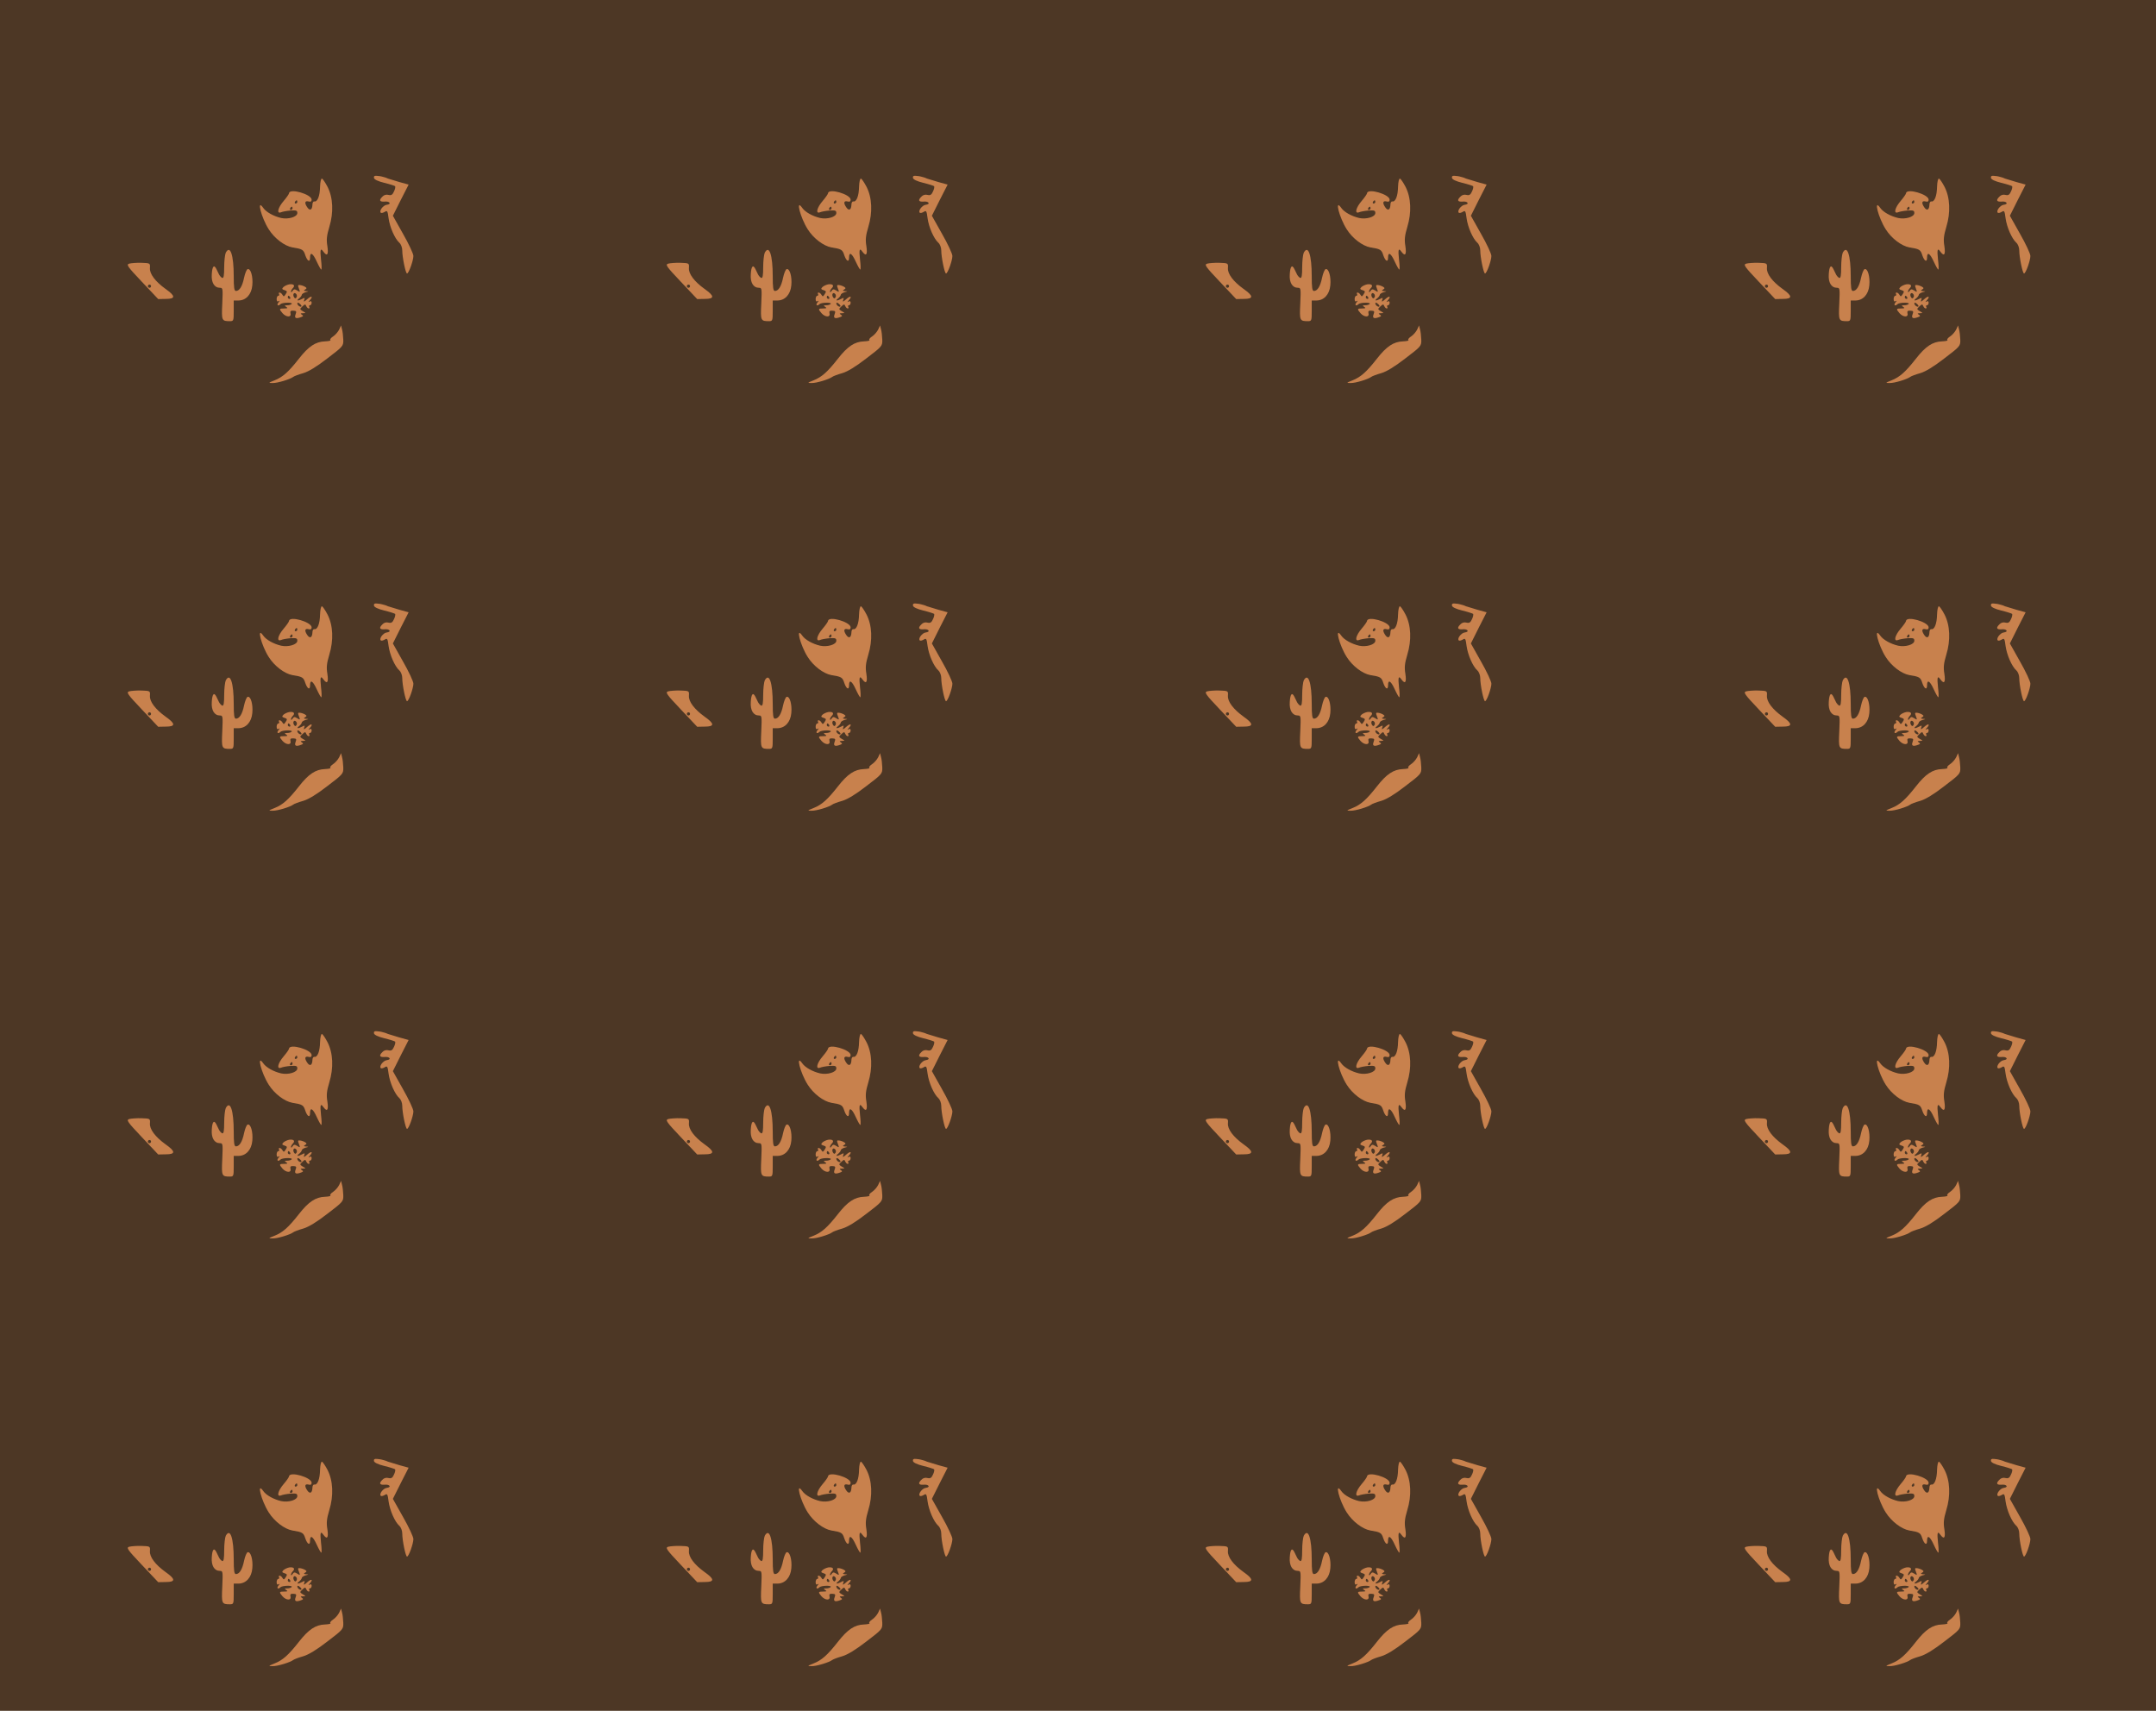 <?xml version="1.0" standalone="no"?>
<!DOCTYPE svg PUBLIC "-//W3C//DTD SVG 20010904//EN"
 "http://www.w3.org/TR/2001/REC-SVG-20010904/DTD/svg10.dtd">
<svg version="1.0" xmlns="http://www.w3.org/2000/svg" width="1356pt" height="1076pt" viewBox="0 0 1356 1076" preserveAspectRatio = "xMidYMid meet" >
<rect width="1356" height="1076" fill="#4D3725"/>
<g id="row0" transform="translate(45,0.0)">
<g id="0" transform="translate(0.0,0)scale(1,1)">

<path d="M363 1032 c-20 -6 -13 -17 80 -115 l102 -108 48 1 c62 0 62 18 -2 63 -65 47 -101 95 -98 132 2 30 1 30 -53 32 -30 1 -65 -2 -77 -5z m137 -142 c0 -5 -4 -10 -10 -10 -5 0 -10 5 -10 10 0 6 5 10 10 10 6 0 10 -4 10 -10z" transform="translate(0,269) scale(0.1,-0.1)" stroke="none" fill="#C8814D"/>

<path d="M1371 902 c-13 -2 -30 -10 -38 -17 -11 -11 -10 -15 7 -20 16 -5 18 -9 7 -25 -10 -16 -13 -17 -20 -5 -4 8 -13 15 -18 15 -6 0 -7 -4 -4 -10 3 -5 1 -10 -4 -10 -6 0 -11 -9 -11 -21 0 -13 4 -18 13 -13 8 5 8 2 -2 -9 -13 -16 -2 -25 13 -10 11 11 77 13 71 2 -4 -5 -16 -9 -28 -9 -18 0 -19 -2 -7 -10 12 -8 9 -10 -12 -10 -33 0 -34 -3 -11 -30 23 -26 57 -27 50 -1 -3 14 1 18 18 17 19 -1 21 -4 14 -23 -9 -24 2 -30 36 -17 13 5 14 8 3 15 -10 7 -8 9 7 9 20 1 20 1 -1 13 -19 12 -20 13 -2 30 16 15 19 15 24 2 4 -8 10 -15 16 -15 5 0 6 5 3 10 -3 6 -1 10 4 10 6 0 11 7 11 16 0 9 -5 12 -12 8 -10 -6 -10 -4 0 7 23 25 12 32 -15 8 -20 -18 -25 -20 -20 -6 6 15 3 16 -13 7 -26 -14 -39 -12 -19 3 9 7 16 17 17 22 0 6 11 13 24 17 20 5 21 6 3 7 -15 1 -17 3 -6 10 11 7 11 10 0 17 -8 5 -22 10 -31 11 -15 2 -16 -1 -8 -22 9 -23 8 -24 -11 -12 -16 10 -21 9 -29 -3 -5 -8 -10 -10 -10 -4 0 5 5 15 11 21 17 17 7 28 -20 25z m44 -82 c-6 -9 -9 -9 -16 1 -10 17 0 34 13 21 6 -6 7 -16 3 -22z m-40 0 c3 -5 1 -10 -4 -10 -6 0 -11 5 -11 10 0 6 2 10 4 10 3 0 8 -4 11 -10z m71 -57 c-7 -7 -26 7 -26 19 0 6 6 6 15 -2 9 -7 13 -15 11 -17z" transform="translate(0,269) scale(0.1,-0.1)" stroke="none" fill="#C8814D"/>

<path d="M1902 1571 c2 -10 25 -21 65 -31 34 -8 64 -18 68 -21 3 -4 0 -19 -7 -33 -9 -21 -17 -26 -34 -22 -14 4 -29 0 -38 -10 -24 -23 -19 -34 12 -32 33 4 47 -16 14 -20 -22 -3 -49 -38 -37 -50 3 -3 14 -1 24 5 17 11 19 7 25 -40 8 -57 39 -128 68 -154 10 -9 18 -30 18 -48 0 -43 21 -145 30 -145 11 0 40 82 40 110 0 14 -29 76 -65 139 l-64 114 49 98 50 98 -58 16 c-31 9 -64 19 -72 22 -8 4 -19 8 -25 9 -5 1 -12 3 -15 4 -3 1 -15 3 -28 4 -16 2 -22 -2 -20 -13z" transform="translate(0,269) scale(0.1,-0.1)" stroke="none" fill="#C8814D"/>

<path d="M1683 617 c-7 -14 -24 -34 -38 -43 -14 -9 -22 -20 -17 -23 6 -3 -10 -7 -34 -8 -59 -2 -103 -31 -164 -109 -66 -84 -101 -115 -153 -136 -40 -16 -41 -17 -12 -17 30 -1 111 24 130 39 5 4 33 15 62 23 34 10 85 41 152 93 100 76 101 78 100 118 -1 23 -4 52 -8 65 l-6 24 -12 -26z" transform="translate(0,269) scale(0.1,-0.1)" stroke="none" fill="#C8814D"/>

<path d="M970 1101 c-5 -11 -10 -52 -10 -91 0 -51 -3 -71 -12 -68 -6 2 -15 12 -20 21 -4 9 -12 25 -17 35 -15 30 -26 18 -29 -32 -4 -53 16 -86 51 -86 19 0 19 -5 15 -100 -5 -106 -4 -110 48 -110 23 0 24 3 24 65 l0 65 29 0 c48 0 83 38 88 96 5 54 -10 108 -30 101 -6 -2 -16 -26 -22 -54 -11 -54 -29 -83 -51 -83 -11 0 -14 21 -14 93 0 133 -22 199 -50 148z" transform="translate(0,269) scale(0.1,-0.1)" stroke="none" fill="#C8814D"/>

<path d="M1563 1516 c-1 -58 -16 -97 -36 -93 -7 1 -12 -8 -12 -20 -1 -32 -15 -41 -31 -19 -20 28 -18 45 6 39 14 -4 20 0 20 11 0 34 -138 74 -142 41 0 -5 -16 -28 -34 -49 -37 -43 -46 -83 -16 -71 9 4 36 9 60 11 36 2 42 0 42 -16 0 -24 -56 -41 -102 -31 -47 11 -94 37 -112 63 -44 63 -13 -60 34 -134 36 -57 99 -105 149 -114 63 -10 70 -14 81 -49 13 -38 30 -47 30 -16 0 40 18 29 42 -24 14 -30 27 -53 29 -50 3 2 2 30 -2 62 -7 65 -3 76 15 50 24 -32 33 -19 25 35 -7 41 -4 66 12 120 28 91 24 185 -11 253 -14 27 -30 50 -35 52 -6 1 -11 -21 -12 -51z m-143 -96 c0 -5 -5 -10 -11 -10 -5 0 -7 5 -4 10 3 6 8 10 11 10 2 0 4 -4 4 -10z m-30 -40 c0 -5 -5 -10 -11 -10 -5 0 -7 5 -4 10 3 6 8 10 11 10 2 0 4 -4 4 -10z" transform="translate(0,269) scale(0.1,-0.1)" stroke="none" fill="#C8814D"/>

</g>

<g id="1" transform="translate(339.0,0)scale(1,1)">

<path d="M363 1032 c-20 -6 -13 -17 80 -115 l102 -108 48 1 c62 0 62 18 -2 63 -65 47 -101 95 -98 132 2 30 1 30 -53 32 -30 1 -65 -2 -77 -5z m137 -142 c0 -5 -4 -10 -10 -10 -5 0 -10 5 -10 10 0 6 5 10 10 10 6 0 10 -4 10 -10z" transform="translate(0,269) scale(0.1,-0.1)" stroke="none" fill="#C8814D"/>

<path d="M1371 902 c-13 -2 -30 -10 -38 -17 -11 -11 -10 -15 7 -20 16 -5 18 -9 7 -25 -10 -16 -13 -17 -20 -5 -4 8 -13 15 -18 15 -6 0 -7 -4 -4 -10 3 -5 1 -10 -4 -10 -6 0 -11 -9 -11 -21 0 -13 4 -18 13 -13 8 5 8 2 -2 -9 -13 -16 -2 -25 13 -10 11 11 77 13 71 2 -4 -5 -16 -9 -28 -9 -18 0 -19 -2 -7 -10 12 -8 9 -10 -12 -10 -33 0 -34 -3 -11 -30 23 -26 57 -27 50 -1 -3 14 1 18 18 17 19 -1 21 -4 14 -23 -9 -24 2 -30 36 -17 13 5 14 8 3 15 -10 7 -8 9 7 9 20 1 20 1 -1 13 -19 12 -20 13 -2 30 16 15 19 15 24 2 4 -8 10 -15 16 -15 5 0 6 5 3 10 -3 6 -1 10 4 10 6 0 11 7 11 16 0 9 -5 12 -12 8 -10 -6 -10 -4 0 7 23 25 12 32 -15 8 -20 -18 -25 -20 -20 -6 6 15 3 16 -13 7 -26 -14 -39 -12 -19 3 9 7 16 17 17 22 0 6 11 13 24 17 20 5 21 6 3 7 -15 1 -17 3 -6 10 11 7 11 10 0 17 -8 5 -22 10 -31 11 -15 2 -16 -1 -8 -22 9 -23 8 -24 -11 -12 -16 10 -21 9 -29 -3 -5 -8 -10 -10 -10 -4 0 5 5 15 11 21 17 17 7 28 -20 25z m44 -82 c-6 -9 -9 -9 -16 1 -10 17 0 34 13 21 6 -6 7 -16 3 -22z m-40 0 c3 -5 1 -10 -4 -10 -6 0 -11 5 -11 10 0 6 2 10 4 10 3 0 8 -4 11 -10z m71 -57 c-7 -7 -26 7 -26 19 0 6 6 6 15 -2 9 -7 13 -15 11 -17z" transform="translate(0,269) scale(0.1,-0.1)" stroke="none" fill="#C8814D"/>

<path d="M1902 1571 c2 -10 25 -21 65 -31 34 -8 64 -18 68 -21 3 -4 0 -19 -7 -33 -9 -21 -17 -26 -34 -22 -14 4 -29 0 -38 -10 -24 -23 -19 -34 12 -32 33 4 47 -16 14 -20 -22 -3 -49 -38 -37 -50 3 -3 14 -1 24 5 17 11 19 7 25 -40 8 -57 39 -128 68 -154 10 -9 18 -30 18 -48 0 -43 21 -145 30 -145 11 0 40 82 40 110 0 14 -29 76 -65 139 l-64 114 49 98 50 98 -58 16 c-31 9 -64 19 -72 22 -8 4 -19 8 -25 9 -5 1 -12 3 -15 4 -3 1 -15 3 -28 4 -16 2 -22 -2 -20 -13z" transform="translate(0,269) scale(0.1,-0.1)" stroke="none" fill="#C8814D"/>

<path d="M1683 617 c-7 -14 -24 -34 -38 -43 -14 -9 -22 -20 -17 -23 6 -3 -10 -7 -34 -8 -59 -2 -103 -31 -164 -109 -66 -84 -101 -115 -153 -136 -40 -16 -41 -17 -12 -17 30 -1 111 24 130 39 5 4 33 15 62 23 34 10 85 41 152 93 100 76 101 78 100 118 -1 23 -4 52 -8 65 l-6 24 -12 -26z" transform="translate(0,269) scale(0.1,-0.1)" stroke="none" fill="#C8814D"/>

<path d="M970 1101 c-5 -11 -10 -52 -10 -91 0 -51 -3 -71 -12 -68 -6 2 -15 12 -20 21 -4 9 -12 25 -17 35 -15 30 -26 18 -29 -32 -4 -53 16 -86 51 -86 19 0 19 -5 15 -100 -5 -106 -4 -110 48 -110 23 0 24 3 24 65 l0 65 29 0 c48 0 83 38 88 96 5 54 -10 108 -30 101 -6 -2 -16 -26 -22 -54 -11 -54 -29 -83 -51 -83 -11 0 -14 21 -14 93 0 133 -22 199 -50 148z" transform="translate(0,269) scale(0.1,-0.1)" stroke="none" fill="#C8814D"/>

<path d="M1563 1516 c-1 -58 -16 -97 -36 -93 -7 1 -12 -8 -12 -20 -1 -32 -15 -41 -31 -19 -20 28 -18 45 6 39 14 -4 20 0 20 11 0 34 -138 74 -142 41 0 -5 -16 -28 -34 -49 -37 -43 -46 -83 -16 -71 9 4 36 9 60 11 36 2 42 0 42 -16 0 -24 -56 -41 -102 -31 -47 11 -94 37 -112 63 -44 63 -13 -60 34 -134 36 -57 99 -105 149 -114 63 -10 70 -14 81 -49 13 -38 30 -47 30 -16 0 40 18 29 42 -24 14 -30 27 -53 29 -50 3 2 2 30 -2 62 -7 65 -3 76 15 50 24 -32 33 -19 25 35 -7 41 -4 66 12 120 28 91 24 185 -11 253 -14 27 -30 50 -35 52 -6 1 -11 -21 -12 -51z m-143 -96 c0 -5 -5 -10 -11 -10 -5 0 -7 5 -4 10 3 6 8 10 11 10 2 0 4 -4 4 -10z m-30 -40 c0 -5 -5 -10 -11 -10 -5 0 -7 5 -4 10 3 6 8 10 11 10 2 0 4 -4 4 -10z" transform="translate(0,269) scale(0.1,-0.1)" stroke="none" fill="#C8814D"/>

</g>

<g id="2" transform="translate(678.0,0)scale(1,1)">

<path d="M363 1032 c-20 -6 -13 -17 80 -115 l102 -108 48 1 c62 0 62 18 -2 63 -65 47 -101 95 -98 132 2 30 1 30 -53 32 -30 1 -65 -2 -77 -5z m137 -142 c0 -5 -4 -10 -10 -10 -5 0 -10 5 -10 10 0 6 5 10 10 10 6 0 10 -4 10 -10z" transform="translate(0,269) scale(0.1,-0.1)" stroke="none" fill="#C8814D"/>

<path d="M1371 902 c-13 -2 -30 -10 -38 -17 -11 -11 -10 -15 7 -20 16 -5 18 -9 7 -25 -10 -16 -13 -17 -20 -5 -4 8 -13 15 -18 15 -6 0 -7 -4 -4 -10 3 -5 1 -10 -4 -10 -6 0 -11 -9 -11 -21 0 -13 4 -18 13 -13 8 5 8 2 -2 -9 -13 -16 -2 -25 13 -10 11 11 77 13 71 2 -4 -5 -16 -9 -28 -9 -18 0 -19 -2 -7 -10 12 -8 9 -10 -12 -10 -33 0 -34 -3 -11 -30 23 -26 57 -27 50 -1 -3 14 1 18 18 17 19 -1 21 -4 14 -23 -9 -24 2 -30 36 -17 13 5 14 8 3 15 -10 7 -8 9 7 9 20 1 20 1 -1 13 -19 12 -20 13 -2 30 16 15 19 15 24 2 4 -8 10 -15 16 -15 5 0 6 5 3 10 -3 6 -1 10 4 10 6 0 11 7 11 16 0 9 -5 12 -12 8 -10 -6 -10 -4 0 7 23 25 12 32 -15 8 -20 -18 -25 -20 -20 -6 6 15 3 16 -13 7 -26 -14 -39 -12 -19 3 9 7 16 17 17 22 0 6 11 13 24 17 20 5 21 6 3 7 -15 1 -17 3 -6 10 11 7 11 10 0 17 -8 5 -22 10 -31 11 -15 2 -16 -1 -8 -22 9 -23 8 -24 -11 -12 -16 10 -21 9 -29 -3 -5 -8 -10 -10 -10 -4 0 5 5 15 11 21 17 17 7 28 -20 25z m44 -82 c-6 -9 -9 -9 -16 1 -10 17 0 34 13 21 6 -6 7 -16 3 -22z m-40 0 c3 -5 1 -10 -4 -10 -6 0 -11 5 -11 10 0 6 2 10 4 10 3 0 8 -4 11 -10z m71 -57 c-7 -7 -26 7 -26 19 0 6 6 6 15 -2 9 -7 13 -15 11 -17z" transform="translate(0,269) scale(0.1,-0.1)" stroke="none" fill="#C8814D"/>

<path d="M1902 1571 c2 -10 25 -21 65 -31 34 -8 64 -18 68 -21 3 -4 0 -19 -7 -33 -9 -21 -17 -26 -34 -22 -14 4 -29 0 -38 -10 -24 -23 -19 -34 12 -32 33 4 47 -16 14 -20 -22 -3 -49 -38 -37 -50 3 -3 14 -1 24 5 17 11 19 7 25 -40 8 -57 39 -128 68 -154 10 -9 18 -30 18 -48 0 -43 21 -145 30 -145 11 0 40 82 40 110 0 14 -29 76 -65 139 l-64 114 49 98 50 98 -58 16 c-31 9 -64 19 -72 22 -8 4 -19 8 -25 9 -5 1 -12 3 -15 4 -3 1 -15 3 -28 4 -16 2 -22 -2 -20 -13z" transform="translate(0,269) scale(0.1,-0.1)" stroke="none" fill="#C8814D"/>

<path d="M1683 617 c-7 -14 -24 -34 -38 -43 -14 -9 -22 -20 -17 -23 6 -3 -10 -7 -34 -8 -59 -2 -103 -31 -164 -109 -66 -84 -101 -115 -153 -136 -40 -16 -41 -17 -12 -17 30 -1 111 24 130 39 5 4 33 15 62 23 34 10 85 41 152 93 100 76 101 78 100 118 -1 23 -4 52 -8 65 l-6 24 -12 -26z" transform="translate(0,269) scale(0.1,-0.1)" stroke="none" fill="#C8814D"/>

<path d="M970 1101 c-5 -11 -10 -52 -10 -91 0 -51 -3 -71 -12 -68 -6 2 -15 12 -20 21 -4 9 -12 25 -17 35 -15 30 -26 18 -29 -32 -4 -53 16 -86 51 -86 19 0 19 -5 15 -100 -5 -106 -4 -110 48 -110 23 0 24 3 24 65 l0 65 29 0 c48 0 83 38 88 96 5 54 -10 108 -30 101 -6 -2 -16 -26 -22 -54 -11 -54 -29 -83 -51 -83 -11 0 -14 21 -14 93 0 133 -22 199 -50 148z" transform="translate(0,269) scale(0.1,-0.1)" stroke="none" fill="#C8814D"/>

<path d="M1563 1516 c-1 -58 -16 -97 -36 -93 -7 1 -12 -8 -12 -20 -1 -32 -15 -41 -31 -19 -20 28 -18 45 6 39 14 -4 20 0 20 11 0 34 -138 74 -142 41 0 -5 -16 -28 -34 -49 -37 -43 -46 -83 -16 -71 9 4 36 9 60 11 36 2 42 0 42 -16 0 -24 -56 -41 -102 -31 -47 11 -94 37 -112 63 -44 63 -13 -60 34 -134 36 -57 99 -105 149 -114 63 -10 70 -14 81 -49 13 -38 30 -47 30 -16 0 40 18 29 42 -24 14 -30 27 -53 29 -50 3 2 2 30 -2 62 -7 65 -3 76 15 50 24 -32 33 -19 25 35 -7 41 -4 66 12 120 28 91 24 185 -11 253 -14 27 -30 50 -35 52 -6 1 -11 -21 -12 -51z m-143 -96 c0 -5 -5 -10 -11 -10 -5 0 -7 5 -4 10 3 6 8 10 11 10 2 0 4 -4 4 -10z m-30 -40 c0 -5 -5 -10 -11 -10 -5 0 -7 5 -4 10 3 6 8 10 11 10 2 0 4 -4 4 -10z" transform="translate(0,269) scale(0.1,-0.1)" stroke="none" fill="#C8814D"/>

</g>

<g id="3" transform="translate(1017.0,0)scale(1,1)">

<path d="M363 1032 c-20 -6 -13 -17 80 -115 l102 -108 48 1 c62 0 62 18 -2 63 -65 47 -101 95 -98 132 2 30 1 30 -53 32 -30 1 -65 -2 -77 -5z m137 -142 c0 -5 -4 -10 -10 -10 -5 0 -10 5 -10 10 0 6 5 10 10 10 6 0 10 -4 10 -10z" transform="translate(0,269) scale(0.1,-0.1)" stroke="none" fill="#C8814D"/>

<path d="M1371 902 c-13 -2 -30 -10 -38 -17 -11 -11 -10 -15 7 -20 16 -5 18 -9 7 -25 -10 -16 -13 -17 -20 -5 -4 8 -13 15 -18 15 -6 0 -7 -4 -4 -10 3 -5 1 -10 -4 -10 -6 0 -11 -9 -11 -21 0 -13 4 -18 13 -13 8 5 8 2 -2 -9 -13 -16 -2 -25 13 -10 11 11 77 13 71 2 -4 -5 -16 -9 -28 -9 -18 0 -19 -2 -7 -10 12 -8 9 -10 -12 -10 -33 0 -34 -3 -11 -30 23 -26 57 -27 50 -1 -3 14 1 18 18 17 19 -1 21 -4 14 -23 -9 -24 2 -30 36 -17 13 5 14 8 3 15 -10 7 -8 9 7 9 20 1 20 1 -1 13 -19 12 -20 13 -2 30 16 15 19 15 24 2 4 -8 10 -15 16 -15 5 0 6 5 3 10 -3 6 -1 10 4 10 6 0 11 7 11 16 0 9 -5 12 -12 8 -10 -6 -10 -4 0 7 23 25 12 32 -15 8 -20 -18 -25 -20 -20 -6 6 15 3 16 -13 7 -26 -14 -39 -12 -19 3 9 7 16 17 17 22 0 6 11 13 24 17 20 5 21 6 3 7 -15 1 -17 3 -6 10 11 7 11 10 0 17 -8 5 -22 10 -31 11 -15 2 -16 -1 -8 -22 9 -23 8 -24 -11 -12 -16 10 -21 9 -29 -3 -5 -8 -10 -10 -10 -4 0 5 5 15 11 21 17 17 7 28 -20 25z m44 -82 c-6 -9 -9 -9 -16 1 -10 17 0 34 13 21 6 -6 7 -16 3 -22z m-40 0 c3 -5 1 -10 -4 -10 -6 0 -11 5 -11 10 0 6 2 10 4 10 3 0 8 -4 11 -10z m71 -57 c-7 -7 -26 7 -26 19 0 6 6 6 15 -2 9 -7 13 -15 11 -17z" transform="translate(0,269) scale(0.1,-0.1)" stroke="none" fill="#C8814D"/>

<path d="M1902 1571 c2 -10 25 -21 65 -31 34 -8 64 -18 68 -21 3 -4 0 -19 -7 -33 -9 -21 -17 -26 -34 -22 -14 4 -29 0 -38 -10 -24 -23 -19 -34 12 -32 33 4 47 -16 14 -20 -22 -3 -49 -38 -37 -50 3 -3 14 -1 24 5 17 11 19 7 25 -40 8 -57 39 -128 68 -154 10 -9 18 -30 18 -48 0 -43 21 -145 30 -145 11 0 40 82 40 110 0 14 -29 76 -65 139 l-64 114 49 98 50 98 -58 16 c-31 9 -64 19 -72 22 -8 4 -19 8 -25 9 -5 1 -12 3 -15 4 -3 1 -15 3 -28 4 -16 2 -22 -2 -20 -13z" transform="translate(0,269) scale(0.1,-0.1)" stroke="none" fill="#C8814D"/>

<path d="M1683 617 c-7 -14 -24 -34 -38 -43 -14 -9 -22 -20 -17 -23 6 -3 -10 -7 -34 -8 -59 -2 -103 -31 -164 -109 -66 -84 -101 -115 -153 -136 -40 -16 -41 -17 -12 -17 30 -1 111 24 130 39 5 4 33 15 62 23 34 10 85 41 152 93 100 76 101 78 100 118 -1 23 -4 52 -8 65 l-6 24 -12 -26z" transform="translate(0,269) scale(0.1,-0.1)" stroke="none" fill="#C8814D"/>

<path d="M970 1101 c-5 -11 -10 -52 -10 -91 0 -51 -3 -71 -12 -68 -6 2 -15 12 -20 21 -4 9 -12 25 -17 35 -15 30 -26 18 -29 -32 -4 -53 16 -86 51 -86 19 0 19 -5 15 -100 -5 -106 -4 -110 48 -110 23 0 24 3 24 65 l0 65 29 0 c48 0 83 38 88 96 5 54 -10 108 -30 101 -6 -2 -16 -26 -22 -54 -11 -54 -29 -83 -51 -83 -11 0 -14 21 -14 93 0 133 -22 199 -50 148z" transform="translate(0,269) scale(0.1,-0.1)" stroke="none" fill="#C8814D"/>

<path d="M1563 1516 c-1 -58 -16 -97 -36 -93 -7 1 -12 -8 -12 -20 -1 -32 -15 -41 -31 -19 -20 28 -18 45 6 39 14 -4 20 0 20 11 0 34 -138 74 -142 41 0 -5 -16 -28 -34 -49 -37 -43 -46 -83 -16 -71 9 4 36 9 60 11 36 2 42 0 42 -16 0 -24 -56 -41 -102 -31 -47 11 -94 37 -112 63 -44 63 -13 -60 34 -134 36 -57 99 -105 149 -114 63 -10 70 -14 81 -49 13 -38 30 -47 30 -16 0 40 18 29 42 -24 14 -30 27 -53 29 -50 3 2 2 30 -2 62 -7 65 -3 76 15 50 24 -32 33 -19 25 35 -7 41 -4 66 12 120 28 91 24 185 -11 253 -14 27 -30 50 -35 52 -6 1 -11 -21 -12 -51z m-143 -96 c0 -5 -5 -10 -11 -10 -5 0 -7 5 -4 10 3 6 8 10 11 10 2 0 4 -4 4 -10z m-30 -40 c0 -5 -5 -10 -11 -10 -5 0 -7 5 -4 10 3 6 8 10 11 10 2 0 4 -4 4 -10z" transform="translate(0,269) scale(0.1,-0.1)" stroke="none" fill="#C8814D"/>

</g>

<g id="4" transform="translate(1356.0,0)scale(1,1)">

<path d="M363 1032 c-20 -6 -13 -17 80 -115 l102 -108 48 1 c62 0 62 18 -2 63 -65 47 -101 95 -98 132 2 30 1 30 -53 32 -30 1 -65 -2 -77 -5z m137 -142 c0 -5 -4 -10 -10 -10 -5 0 -10 5 -10 10 0 6 5 10 10 10 6 0 10 -4 10 -10z" transform="translate(0,269) scale(0.1,-0.1)" stroke="none" fill="#C8814D"/>

<path d="M1371 902 c-13 -2 -30 -10 -38 -17 -11 -11 -10 -15 7 -20 16 -5 18 -9 7 -25 -10 -16 -13 -17 -20 -5 -4 8 -13 15 -18 15 -6 0 -7 -4 -4 -10 3 -5 1 -10 -4 -10 -6 0 -11 -9 -11 -21 0 -13 4 -18 13 -13 8 5 8 2 -2 -9 -13 -16 -2 -25 13 -10 11 11 77 13 71 2 -4 -5 -16 -9 -28 -9 -18 0 -19 -2 -7 -10 12 -8 9 -10 -12 -10 -33 0 -34 -3 -11 -30 23 -26 57 -27 50 -1 -3 14 1 18 18 17 19 -1 21 -4 14 -23 -9 -24 2 -30 36 -17 13 5 14 8 3 15 -10 7 -8 9 7 9 20 1 20 1 -1 13 -19 12 -20 13 -2 30 16 15 19 15 24 2 4 -8 10 -15 16 -15 5 0 6 5 3 10 -3 6 -1 10 4 10 6 0 11 7 11 16 0 9 -5 12 -12 8 -10 -6 -10 -4 0 7 23 25 12 32 -15 8 -20 -18 -25 -20 -20 -6 6 15 3 16 -13 7 -26 -14 -39 -12 -19 3 9 7 16 17 17 22 0 6 11 13 24 17 20 5 21 6 3 7 -15 1 -17 3 -6 10 11 7 11 10 0 17 -8 5 -22 10 -31 11 -15 2 -16 -1 -8 -22 9 -23 8 -24 -11 -12 -16 10 -21 9 -29 -3 -5 -8 -10 -10 -10 -4 0 5 5 15 11 21 17 17 7 28 -20 25z m44 -82 c-6 -9 -9 -9 -16 1 -10 17 0 34 13 21 6 -6 7 -16 3 -22z m-40 0 c3 -5 1 -10 -4 -10 -6 0 -11 5 -11 10 0 6 2 10 4 10 3 0 8 -4 11 -10z m71 -57 c-7 -7 -26 7 -26 19 0 6 6 6 15 -2 9 -7 13 -15 11 -17z" transform="translate(0,269) scale(0.1,-0.1)" stroke="none" fill="#C8814D"/>

<path d="M1902 1571 c2 -10 25 -21 65 -31 34 -8 64 -18 68 -21 3 -4 0 -19 -7 -33 -9 -21 -17 -26 -34 -22 -14 4 -29 0 -38 -10 -24 -23 -19 -34 12 -32 33 4 47 -16 14 -20 -22 -3 -49 -38 -37 -50 3 -3 14 -1 24 5 17 11 19 7 25 -40 8 -57 39 -128 68 -154 10 -9 18 -30 18 -48 0 -43 21 -145 30 -145 11 0 40 82 40 110 0 14 -29 76 -65 139 l-64 114 49 98 50 98 -58 16 c-31 9 -64 19 -72 22 -8 4 -19 8 -25 9 -5 1 -12 3 -15 4 -3 1 -15 3 -28 4 -16 2 -22 -2 -20 -13z" transform="translate(0,269) scale(0.1,-0.1)" stroke="none" fill="#C8814D"/>

<path d="M1683 617 c-7 -14 -24 -34 -38 -43 -14 -9 -22 -20 -17 -23 6 -3 -10 -7 -34 -8 -59 -2 -103 -31 -164 -109 -66 -84 -101 -115 -153 -136 -40 -16 -41 -17 -12 -17 30 -1 111 24 130 39 5 4 33 15 62 23 34 10 85 41 152 93 100 76 101 78 100 118 -1 23 -4 52 -8 65 l-6 24 -12 -26z" transform="translate(0,269) scale(0.1,-0.1)" stroke="none" fill="#C8814D"/>

<path d="M970 1101 c-5 -11 -10 -52 -10 -91 0 -51 -3 -71 -12 -68 -6 2 -15 12 -20 21 -4 9 -12 25 -17 35 -15 30 -26 18 -29 -32 -4 -53 16 -86 51 -86 19 0 19 -5 15 -100 -5 -106 -4 -110 48 -110 23 0 24 3 24 65 l0 65 29 0 c48 0 83 38 88 96 5 54 -10 108 -30 101 -6 -2 -16 -26 -22 -54 -11 -54 -29 -83 -51 -83 -11 0 -14 21 -14 93 0 133 -22 199 -50 148z" transform="translate(0,269) scale(0.1,-0.1)" stroke="none" fill="#C8814D"/>

<path d="M1563 1516 c-1 -58 -16 -97 -36 -93 -7 1 -12 -8 -12 -20 -1 -32 -15 -41 -31 -19 -20 28 -18 45 6 39 14 -4 20 0 20 11 0 34 -138 74 -142 41 0 -5 -16 -28 -34 -49 -37 -43 -46 -83 -16 -71 9 4 36 9 60 11 36 2 42 0 42 -16 0 -24 -56 -41 -102 -31 -47 11 -94 37 -112 63 -44 63 -13 -60 34 -134 36 -57 99 -105 149 -114 63 -10 70 -14 81 -49 13 -38 30 -47 30 -16 0 40 18 29 42 -24 14 -30 27 -53 29 -50 3 2 2 30 -2 62 -7 65 -3 76 15 50 24 -32 33 -19 25 35 -7 41 -4 66 12 120 28 91 24 185 -11 253 -14 27 -30 50 -35 52 -6 1 -11 -21 -12 -51z m-143 -96 c0 -5 -5 -10 -11 -10 -5 0 -7 5 -4 10 3 6 8 10 11 10 2 0 4 -4 4 -10z m-30 -40 c0 -5 -5 -10 -11 -10 -5 0 -7 5 -4 10 3 6 8 10 11 10 2 0 4 -4 4 -10z" transform="translate(0,269) scale(0.1,-0.1)" stroke="none" fill="#C8814D"/>

</g>

</g>
<g id="row1" transform="translate(45,269.0)">
<g id="0" transform="translate(0.0,0)scale(1,1)">

<path d="M363 1032 c-20 -6 -13 -17 80 -115 l102 -108 48 1 c62 0 62 18 -2 63 -65 47 -101 95 -98 132 2 30 1 30 -53 32 -30 1 -65 -2 -77 -5z m137 -142 c0 -5 -4 -10 -10 -10 -5 0 -10 5 -10 10 0 6 5 10 10 10 6 0 10 -4 10 -10z" transform="translate(0,269) scale(0.1,-0.1)" stroke="none" fill="#C8814D"/>

<path d="M1371 902 c-13 -2 -30 -10 -38 -17 -11 -11 -10 -15 7 -20 16 -5 18 -9 7 -25 -10 -16 -13 -17 -20 -5 -4 8 -13 15 -18 15 -6 0 -7 -4 -4 -10 3 -5 1 -10 -4 -10 -6 0 -11 -9 -11 -21 0 -13 4 -18 13 -13 8 5 8 2 -2 -9 -13 -16 -2 -25 13 -10 11 11 77 13 71 2 -4 -5 -16 -9 -28 -9 -18 0 -19 -2 -7 -10 12 -8 9 -10 -12 -10 -33 0 -34 -3 -11 -30 23 -26 57 -27 50 -1 -3 14 1 18 18 17 19 -1 21 -4 14 -23 -9 -24 2 -30 36 -17 13 5 14 8 3 15 -10 7 -8 9 7 9 20 1 20 1 -1 13 -19 12 -20 13 -2 30 16 15 19 15 24 2 4 -8 10 -15 16 -15 5 0 6 5 3 10 -3 6 -1 10 4 10 6 0 11 7 11 16 0 9 -5 12 -12 8 -10 -6 -10 -4 0 7 23 25 12 32 -15 8 -20 -18 -25 -20 -20 -6 6 15 3 16 -13 7 -26 -14 -39 -12 -19 3 9 7 16 17 17 22 0 6 11 13 24 17 20 5 21 6 3 7 -15 1 -17 3 -6 10 11 7 11 10 0 17 -8 5 -22 10 -31 11 -15 2 -16 -1 -8 -22 9 -23 8 -24 -11 -12 -16 10 -21 9 -29 -3 -5 -8 -10 -10 -10 -4 0 5 5 15 11 21 17 17 7 28 -20 25z m44 -82 c-6 -9 -9 -9 -16 1 -10 17 0 34 13 21 6 -6 7 -16 3 -22z m-40 0 c3 -5 1 -10 -4 -10 -6 0 -11 5 -11 10 0 6 2 10 4 10 3 0 8 -4 11 -10z m71 -57 c-7 -7 -26 7 -26 19 0 6 6 6 15 -2 9 -7 13 -15 11 -17z" transform="translate(0,269) scale(0.1,-0.1)" stroke="none" fill="#C8814D"/>

<path d="M1902 1571 c2 -10 25 -21 65 -31 34 -8 64 -18 68 -21 3 -4 0 -19 -7 -33 -9 -21 -17 -26 -34 -22 -14 4 -29 0 -38 -10 -24 -23 -19 -34 12 -32 33 4 47 -16 14 -20 -22 -3 -49 -38 -37 -50 3 -3 14 -1 24 5 17 11 19 7 25 -40 8 -57 39 -128 68 -154 10 -9 18 -30 18 -48 0 -43 21 -145 30 -145 11 0 40 82 40 110 0 14 -29 76 -65 139 l-64 114 49 98 50 98 -58 16 c-31 9 -64 19 -72 22 -8 4 -19 8 -25 9 -5 1 -12 3 -15 4 -3 1 -15 3 -28 4 -16 2 -22 -2 -20 -13z" transform="translate(0,269) scale(0.1,-0.1)" stroke="none" fill="#C8814D"/>

<path d="M1683 617 c-7 -14 -24 -34 -38 -43 -14 -9 -22 -20 -17 -23 6 -3 -10 -7 -34 -8 -59 -2 -103 -31 -164 -109 -66 -84 -101 -115 -153 -136 -40 -16 -41 -17 -12 -17 30 -1 111 24 130 39 5 4 33 15 62 23 34 10 85 41 152 93 100 76 101 78 100 118 -1 23 -4 52 -8 65 l-6 24 -12 -26z" transform="translate(0,269) scale(0.1,-0.1)" stroke="none" fill="#C8814D"/>

<path d="M970 1101 c-5 -11 -10 -52 -10 -91 0 -51 -3 -71 -12 -68 -6 2 -15 12 -20 21 -4 9 -12 25 -17 35 -15 30 -26 18 -29 -32 -4 -53 16 -86 51 -86 19 0 19 -5 15 -100 -5 -106 -4 -110 48 -110 23 0 24 3 24 65 l0 65 29 0 c48 0 83 38 88 96 5 54 -10 108 -30 101 -6 -2 -16 -26 -22 -54 -11 -54 -29 -83 -51 -83 -11 0 -14 21 -14 93 0 133 -22 199 -50 148z" transform="translate(0,269) scale(0.1,-0.1)" stroke="none" fill="#C8814D"/>

<path d="M1563 1516 c-1 -58 -16 -97 -36 -93 -7 1 -12 -8 -12 -20 -1 -32 -15 -41 -31 -19 -20 28 -18 45 6 39 14 -4 20 0 20 11 0 34 -138 74 -142 41 0 -5 -16 -28 -34 -49 -37 -43 -46 -83 -16 -71 9 4 36 9 60 11 36 2 42 0 42 -16 0 -24 -56 -41 -102 -31 -47 11 -94 37 -112 63 -44 63 -13 -60 34 -134 36 -57 99 -105 149 -114 63 -10 70 -14 81 -49 13 -38 30 -47 30 -16 0 40 18 29 42 -24 14 -30 27 -53 29 -50 3 2 2 30 -2 62 -7 65 -3 76 15 50 24 -32 33 -19 25 35 -7 41 -4 66 12 120 28 91 24 185 -11 253 -14 27 -30 50 -35 52 -6 1 -11 -21 -12 -51z m-143 -96 c0 -5 -5 -10 -11 -10 -5 0 -7 5 -4 10 3 6 8 10 11 10 2 0 4 -4 4 -10z m-30 -40 c0 -5 -5 -10 -11 -10 -5 0 -7 5 -4 10 3 6 8 10 11 10 2 0 4 -4 4 -10z" transform="translate(0,269) scale(0.1,-0.1)" stroke="none" fill="#C8814D"/>

</g>

<g id="1" transform="translate(339.0,0)scale(1,1)">

<path d="M363 1032 c-20 -6 -13 -17 80 -115 l102 -108 48 1 c62 0 62 18 -2 63 -65 47 -101 95 -98 132 2 30 1 30 -53 32 -30 1 -65 -2 -77 -5z m137 -142 c0 -5 -4 -10 -10 -10 -5 0 -10 5 -10 10 0 6 5 10 10 10 6 0 10 -4 10 -10z" transform="translate(0,269) scale(0.1,-0.1)" stroke="none" fill="#C8814D"/>

<path d="M1371 902 c-13 -2 -30 -10 -38 -17 -11 -11 -10 -15 7 -20 16 -5 18 -9 7 -25 -10 -16 -13 -17 -20 -5 -4 8 -13 15 -18 15 -6 0 -7 -4 -4 -10 3 -5 1 -10 -4 -10 -6 0 -11 -9 -11 -21 0 -13 4 -18 13 -13 8 5 8 2 -2 -9 -13 -16 -2 -25 13 -10 11 11 77 13 71 2 -4 -5 -16 -9 -28 -9 -18 0 -19 -2 -7 -10 12 -8 9 -10 -12 -10 -33 0 -34 -3 -11 -30 23 -26 57 -27 50 -1 -3 14 1 18 18 17 19 -1 21 -4 14 -23 -9 -24 2 -30 36 -17 13 5 14 8 3 15 -10 7 -8 9 7 9 20 1 20 1 -1 13 -19 12 -20 13 -2 30 16 15 19 15 24 2 4 -8 10 -15 16 -15 5 0 6 5 3 10 -3 6 -1 10 4 10 6 0 11 7 11 16 0 9 -5 12 -12 8 -10 -6 -10 -4 0 7 23 25 12 32 -15 8 -20 -18 -25 -20 -20 -6 6 15 3 16 -13 7 -26 -14 -39 -12 -19 3 9 7 16 17 17 22 0 6 11 13 24 17 20 5 21 6 3 7 -15 1 -17 3 -6 10 11 7 11 10 0 17 -8 5 -22 10 -31 11 -15 2 -16 -1 -8 -22 9 -23 8 -24 -11 -12 -16 10 -21 9 -29 -3 -5 -8 -10 -10 -10 -4 0 5 5 15 11 21 17 17 7 28 -20 25z m44 -82 c-6 -9 -9 -9 -16 1 -10 17 0 34 13 21 6 -6 7 -16 3 -22z m-40 0 c3 -5 1 -10 -4 -10 -6 0 -11 5 -11 10 0 6 2 10 4 10 3 0 8 -4 11 -10z m71 -57 c-7 -7 -26 7 -26 19 0 6 6 6 15 -2 9 -7 13 -15 11 -17z" transform="translate(0,269) scale(0.1,-0.1)" stroke="none" fill="#C8814D"/>

<path d="M1902 1571 c2 -10 25 -21 65 -31 34 -8 64 -18 68 -21 3 -4 0 -19 -7 -33 -9 -21 -17 -26 -34 -22 -14 4 -29 0 -38 -10 -24 -23 -19 -34 12 -32 33 4 47 -16 14 -20 -22 -3 -49 -38 -37 -50 3 -3 14 -1 24 5 17 11 19 7 25 -40 8 -57 39 -128 68 -154 10 -9 18 -30 18 -48 0 -43 21 -145 30 -145 11 0 40 82 40 110 0 14 -29 76 -65 139 l-64 114 49 98 50 98 -58 16 c-31 9 -64 19 -72 22 -8 4 -19 8 -25 9 -5 1 -12 3 -15 4 -3 1 -15 3 -28 4 -16 2 -22 -2 -20 -13z" transform="translate(0,269) scale(0.1,-0.1)" stroke="none" fill="#C8814D"/>

<path d="M1683 617 c-7 -14 -24 -34 -38 -43 -14 -9 -22 -20 -17 -23 6 -3 -10 -7 -34 -8 -59 -2 -103 -31 -164 -109 -66 -84 -101 -115 -153 -136 -40 -16 -41 -17 -12 -17 30 -1 111 24 130 39 5 4 33 15 62 23 34 10 85 41 152 93 100 76 101 78 100 118 -1 23 -4 52 -8 65 l-6 24 -12 -26z" transform="translate(0,269) scale(0.1,-0.1)" stroke="none" fill="#C8814D"/>

<path d="M970 1101 c-5 -11 -10 -52 -10 -91 0 -51 -3 -71 -12 -68 -6 2 -15 12 -20 21 -4 9 -12 25 -17 35 -15 30 -26 18 -29 -32 -4 -53 16 -86 51 -86 19 0 19 -5 15 -100 -5 -106 -4 -110 48 -110 23 0 24 3 24 65 l0 65 29 0 c48 0 83 38 88 96 5 54 -10 108 -30 101 -6 -2 -16 -26 -22 -54 -11 -54 -29 -83 -51 -83 -11 0 -14 21 -14 93 0 133 -22 199 -50 148z" transform="translate(0,269) scale(0.1,-0.1)" stroke="none" fill="#C8814D"/>

<path d="M1563 1516 c-1 -58 -16 -97 -36 -93 -7 1 -12 -8 -12 -20 -1 -32 -15 -41 -31 -19 -20 28 -18 45 6 39 14 -4 20 0 20 11 0 34 -138 74 -142 41 0 -5 -16 -28 -34 -49 -37 -43 -46 -83 -16 -71 9 4 36 9 60 11 36 2 42 0 42 -16 0 -24 -56 -41 -102 -31 -47 11 -94 37 -112 63 -44 63 -13 -60 34 -134 36 -57 99 -105 149 -114 63 -10 70 -14 81 -49 13 -38 30 -47 30 -16 0 40 18 29 42 -24 14 -30 27 -53 29 -50 3 2 2 30 -2 62 -7 65 -3 76 15 50 24 -32 33 -19 25 35 -7 41 -4 66 12 120 28 91 24 185 -11 253 -14 27 -30 50 -35 52 -6 1 -11 -21 -12 -51z m-143 -96 c0 -5 -5 -10 -11 -10 -5 0 -7 5 -4 10 3 6 8 10 11 10 2 0 4 -4 4 -10z m-30 -40 c0 -5 -5 -10 -11 -10 -5 0 -7 5 -4 10 3 6 8 10 11 10 2 0 4 -4 4 -10z" transform="translate(0,269) scale(0.1,-0.1)" stroke="none" fill="#C8814D"/>

</g>

<g id="2" transform="translate(678.0,0)scale(1,1)">

<path d="M363 1032 c-20 -6 -13 -17 80 -115 l102 -108 48 1 c62 0 62 18 -2 63 -65 47 -101 95 -98 132 2 30 1 30 -53 32 -30 1 -65 -2 -77 -5z m137 -142 c0 -5 -4 -10 -10 -10 -5 0 -10 5 -10 10 0 6 5 10 10 10 6 0 10 -4 10 -10z" transform="translate(0,269) scale(0.1,-0.1)" stroke="none" fill="#C8814D"/>

<path d="M1371 902 c-13 -2 -30 -10 -38 -17 -11 -11 -10 -15 7 -20 16 -5 18 -9 7 -25 -10 -16 -13 -17 -20 -5 -4 8 -13 15 -18 15 -6 0 -7 -4 -4 -10 3 -5 1 -10 -4 -10 -6 0 -11 -9 -11 -21 0 -13 4 -18 13 -13 8 5 8 2 -2 -9 -13 -16 -2 -25 13 -10 11 11 77 13 71 2 -4 -5 -16 -9 -28 -9 -18 0 -19 -2 -7 -10 12 -8 9 -10 -12 -10 -33 0 -34 -3 -11 -30 23 -26 57 -27 50 -1 -3 14 1 18 18 17 19 -1 21 -4 14 -23 -9 -24 2 -30 36 -17 13 5 14 8 3 15 -10 7 -8 9 7 9 20 1 20 1 -1 13 -19 12 -20 13 -2 30 16 15 19 15 24 2 4 -8 10 -15 16 -15 5 0 6 5 3 10 -3 6 -1 10 4 10 6 0 11 7 11 16 0 9 -5 12 -12 8 -10 -6 -10 -4 0 7 23 25 12 32 -15 8 -20 -18 -25 -20 -20 -6 6 15 3 16 -13 7 -26 -14 -39 -12 -19 3 9 7 16 17 17 22 0 6 11 13 24 17 20 5 21 6 3 7 -15 1 -17 3 -6 10 11 7 11 10 0 17 -8 5 -22 10 -31 11 -15 2 -16 -1 -8 -22 9 -23 8 -24 -11 -12 -16 10 -21 9 -29 -3 -5 -8 -10 -10 -10 -4 0 5 5 15 11 21 17 17 7 28 -20 25z m44 -82 c-6 -9 -9 -9 -16 1 -10 17 0 34 13 21 6 -6 7 -16 3 -22z m-40 0 c3 -5 1 -10 -4 -10 -6 0 -11 5 -11 10 0 6 2 10 4 10 3 0 8 -4 11 -10z m71 -57 c-7 -7 -26 7 -26 19 0 6 6 6 15 -2 9 -7 13 -15 11 -17z" transform="translate(0,269) scale(0.1,-0.1)" stroke="none" fill="#C8814D"/>

<path d="M1902 1571 c2 -10 25 -21 65 -31 34 -8 64 -18 68 -21 3 -4 0 -19 -7 -33 -9 -21 -17 -26 -34 -22 -14 4 -29 0 -38 -10 -24 -23 -19 -34 12 -32 33 4 47 -16 14 -20 -22 -3 -49 -38 -37 -50 3 -3 14 -1 24 5 17 11 19 7 25 -40 8 -57 39 -128 68 -154 10 -9 18 -30 18 -48 0 -43 21 -145 30 -145 11 0 40 82 40 110 0 14 -29 76 -65 139 l-64 114 49 98 50 98 -58 16 c-31 9 -64 19 -72 22 -8 4 -19 8 -25 9 -5 1 -12 3 -15 4 -3 1 -15 3 -28 4 -16 2 -22 -2 -20 -13z" transform="translate(0,269) scale(0.1,-0.1)" stroke="none" fill="#C8814D"/>

<path d="M1683 617 c-7 -14 -24 -34 -38 -43 -14 -9 -22 -20 -17 -23 6 -3 -10 -7 -34 -8 -59 -2 -103 -31 -164 -109 -66 -84 -101 -115 -153 -136 -40 -16 -41 -17 -12 -17 30 -1 111 24 130 39 5 4 33 15 62 23 34 10 85 41 152 93 100 76 101 78 100 118 -1 23 -4 52 -8 65 l-6 24 -12 -26z" transform="translate(0,269) scale(0.1,-0.1)" stroke="none" fill="#C8814D"/>

<path d="M970 1101 c-5 -11 -10 -52 -10 -91 0 -51 -3 -71 -12 -68 -6 2 -15 12 -20 21 -4 9 -12 25 -17 35 -15 30 -26 18 -29 -32 -4 -53 16 -86 51 -86 19 0 19 -5 15 -100 -5 -106 -4 -110 48 -110 23 0 24 3 24 65 l0 65 29 0 c48 0 83 38 88 96 5 54 -10 108 -30 101 -6 -2 -16 -26 -22 -54 -11 -54 -29 -83 -51 -83 -11 0 -14 21 -14 93 0 133 -22 199 -50 148z" transform="translate(0,269) scale(0.1,-0.1)" stroke="none" fill="#C8814D"/>

<path d="M1563 1516 c-1 -58 -16 -97 -36 -93 -7 1 -12 -8 -12 -20 -1 -32 -15 -41 -31 -19 -20 28 -18 45 6 39 14 -4 20 0 20 11 0 34 -138 74 -142 41 0 -5 -16 -28 -34 -49 -37 -43 -46 -83 -16 -71 9 4 36 9 60 11 36 2 42 0 42 -16 0 -24 -56 -41 -102 -31 -47 11 -94 37 -112 63 -44 63 -13 -60 34 -134 36 -57 99 -105 149 -114 63 -10 70 -14 81 -49 13 -38 30 -47 30 -16 0 40 18 29 42 -24 14 -30 27 -53 29 -50 3 2 2 30 -2 62 -7 65 -3 76 15 50 24 -32 33 -19 25 35 -7 41 -4 66 12 120 28 91 24 185 -11 253 -14 27 -30 50 -35 52 -6 1 -11 -21 -12 -51z m-143 -96 c0 -5 -5 -10 -11 -10 -5 0 -7 5 -4 10 3 6 8 10 11 10 2 0 4 -4 4 -10z m-30 -40 c0 -5 -5 -10 -11 -10 -5 0 -7 5 -4 10 3 6 8 10 11 10 2 0 4 -4 4 -10z" transform="translate(0,269) scale(0.1,-0.1)" stroke="none" fill="#C8814D"/>

</g>

<g id="3" transform="translate(1017.0,0)scale(1,1)">

<path d="M363 1032 c-20 -6 -13 -17 80 -115 l102 -108 48 1 c62 0 62 18 -2 63 -65 47 -101 95 -98 132 2 30 1 30 -53 32 -30 1 -65 -2 -77 -5z m137 -142 c0 -5 -4 -10 -10 -10 -5 0 -10 5 -10 10 0 6 5 10 10 10 6 0 10 -4 10 -10z" transform="translate(0,269) scale(0.1,-0.1)" stroke="none" fill="#C8814D"/>

<path d="M1371 902 c-13 -2 -30 -10 -38 -17 -11 -11 -10 -15 7 -20 16 -5 18 -9 7 -25 -10 -16 -13 -17 -20 -5 -4 8 -13 15 -18 15 -6 0 -7 -4 -4 -10 3 -5 1 -10 -4 -10 -6 0 -11 -9 -11 -21 0 -13 4 -18 13 -13 8 5 8 2 -2 -9 -13 -16 -2 -25 13 -10 11 11 77 13 71 2 -4 -5 -16 -9 -28 -9 -18 0 -19 -2 -7 -10 12 -8 9 -10 -12 -10 -33 0 -34 -3 -11 -30 23 -26 57 -27 50 -1 -3 14 1 18 18 17 19 -1 21 -4 14 -23 -9 -24 2 -30 36 -17 13 5 14 8 3 15 -10 7 -8 9 7 9 20 1 20 1 -1 13 -19 12 -20 13 -2 30 16 15 19 15 24 2 4 -8 10 -15 16 -15 5 0 6 5 3 10 -3 6 -1 10 4 10 6 0 11 7 11 16 0 9 -5 12 -12 8 -10 -6 -10 -4 0 7 23 25 12 32 -15 8 -20 -18 -25 -20 -20 -6 6 15 3 16 -13 7 -26 -14 -39 -12 -19 3 9 7 16 17 17 22 0 6 11 13 24 17 20 5 21 6 3 7 -15 1 -17 3 -6 10 11 7 11 10 0 17 -8 5 -22 10 -31 11 -15 2 -16 -1 -8 -22 9 -23 8 -24 -11 -12 -16 10 -21 9 -29 -3 -5 -8 -10 -10 -10 -4 0 5 5 15 11 21 17 17 7 28 -20 25z m44 -82 c-6 -9 -9 -9 -16 1 -10 17 0 34 13 21 6 -6 7 -16 3 -22z m-40 0 c3 -5 1 -10 -4 -10 -6 0 -11 5 -11 10 0 6 2 10 4 10 3 0 8 -4 11 -10z m71 -57 c-7 -7 -26 7 -26 19 0 6 6 6 15 -2 9 -7 13 -15 11 -17z" transform="translate(0,269) scale(0.1,-0.1)" stroke="none" fill="#C8814D"/>

<path d="M1902 1571 c2 -10 25 -21 65 -31 34 -8 64 -18 68 -21 3 -4 0 -19 -7 -33 -9 -21 -17 -26 -34 -22 -14 4 -29 0 -38 -10 -24 -23 -19 -34 12 -32 33 4 47 -16 14 -20 -22 -3 -49 -38 -37 -50 3 -3 14 -1 24 5 17 11 19 7 25 -40 8 -57 39 -128 68 -154 10 -9 18 -30 18 -48 0 -43 21 -145 30 -145 11 0 40 82 40 110 0 14 -29 76 -65 139 l-64 114 49 98 50 98 -58 16 c-31 9 -64 19 -72 22 -8 4 -19 8 -25 9 -5 1 -12 3 -15 4 -3 1 -15 3 -28 4 -16 2 -22 -2 -20 -13z" transform="translate(0,269) scale(0.1,-0.1)" stroke="none" fill="#C8814D"/>

<path d="M1683 617 c-7 -14 -24 -34 -38 -43 -14 -9 -22 -20 -17 -23 6 -3 -10 -7 -34 -8 -59 -2 -103 -31 -164 -109 -66 -84 -101 -115 -153 -136 -40 -16 -41 -17 -12 -17 30 -1 111 24 130 39 5 4 33 15 62 23 34 10 85 41 152 93 100 76 101 78 100 118 -1 23 -4 52 -8 65 l-6 24 -12 -26z" transform="translate(0,269) scale(0.1,-0.1)" stroke="none" fill="#C8814D"/>

<path d="M970 1101 c-5 -11 -10 -52 -10 -91 0 -51 -3 -71 -12 -68 -6 2 -15 12 -20 21 -4 9 -12 25 -17 35 -15 30 -26 18 -29 -32 -4 -53 16 -86 51 -86 19 0 19 -5 15 -100 -5 -106 -4 -110 48 -110 23 0 24 3 24 65 l0 65 29 0 c48 0 83 38 88 96 5 54 -10 108 -30 101 -6 -2 -16 -26 -22 -54 -11 -54 -29 -83 -51 -83 -11 0 -14 21 -14 93 0 133 -22 199 -50 148z" transform="translate(0,269) scale(0.1,-0.1)" stroke="none" fill="#C8814D"/>

<path d="M1563 1516 c-1 -58 -16 -97 -36 -93 -7 1 -12 -8 -12 -20 -1 -32 -15 -41 -31 -19 -20 28 -18 45 6 39 14 -4 20 0 20 11 0 34 -138 74 -142 41 0 -5 -16 -28 -34 -49 -37 -43 -46 -83 -16 -71 9 4 36 9 60 11 36 2 42 0 42 -16 0 -24 -56 -41 -102 -31 -47 11 -94 37 -112 63 -44 63 -13 -60 34 -134 36 -57 99 -105 149 -114 63 -10 70 -14 81 -49 13 -38 30 -47 30 -16 0 40 18 29 42 -24 14 -30 27 -53 29 -50 3 2 2 30 -2 62 -7 65 -3 76 15 50 24 -32 33 -19 25 35 -7 41 -4 66 12 120 28 91 24 185 -11 253 -14 27 -30 50 -35 52 -6 1 -11 -21 -12 -51z m-143 -96 c0 -5 -5 -10 -11 -10 -5 0 -7 5 -4 10 3 6 8 10 11 10 2 0 4 -4 4 -10z m-30 -40 c0 -5 -5 -10 -11 -10 -5 0 -7 5 -4 10 3 6 8 10 11 10 2 0 4 -4 4 -10z" transform="translate(0,269) scale(0.1,-0.1)" stroke="none" fill="#C8814D"/>

</g>

<g id="4" transform="translate(1356.0,0)scale(1,1)">

<path d="M363 1032 c-20 -6 -13 -17 80 -115 l102 -108 48 1 c62 0 62 18 -2 63 -65 47 -101 95 -98 132 2 30 1 30 -53 32 -30 1 -65 -2 -77 -5z m137 -142 c0 -5 -4 -10 -10 -10 -5 0 -10 5 -10 10 0 6 5 10 10 10 6 0 10 -4 10 -10z" transform="translate(0,269) scale(0.1,-0.1)" stroke="none" fill="#C8814D"/>

<path d="M1371 902 c-13 -2 -30 -10 -38 -17 -11 -11 -10 -15 7 -20 16 -5 18 -9 7 -25 -10 -16 -13 -17 -20 -5 -4 8 -13 15 -18 15 -6 0 -7 -4 -4 -10 3 -5 1 -10 -4 -10 -6 0 -11 -9 -11 -21 0 -13 4 -18 13 -13 8 5 8 2 -2 -9 -13 -16 -2 -25 13 -10 11 11 77 13 71 2 -4 -5 -16 -9 -28 -9 -18 0 -19 -2 -7 -10 12 -8 9 -10 -12 -10 -33 0 -34 -3 -11 -30 23 -26 57 -27 50 -1 -3 14 1 18 18 17 19 -1 21 -4 14 -23 -9 -24 2 -30 36 -17 13 5 14 8 3 15 -10 7 -8 9 7 9 20 1 20 1 -1 13 -19 12 -20 13 -2 30 16 15 19 15 24 2 4 -8 10 -15 16 -15 5 0 6 5 3 10 -3 6 -1 10 4 10 6 0 11 7 11 16 0 9 -5 12 -12 8 -10 -6 -10 -4 0 7 23 25 12 32 -15 8 -20 -18 -25 -20 -20 -6 6 15 3 16 -13 7 -26 -14 -39 -12 -19 3 9 7 16 17 17 22 0 6 11 13 24 17 20 5 21 6 3 7 -15 1 -17 3 -6 10 11 7 11 10 0 17 -8 5 -22 10 -31 11 -15 2 -16 -1 -8 -22 9 -23 8 -24 -11 -12 -16 10 -21 9 -29 -3 -5 -8 -10 -10 -10 -4 0 5 5 15 11 21 17 17 7 28 -20 25z m44 -82 c-6 -9 -9 -9 -16 1 -10 17 0 34 13 21 6 -6 7 -16 3 -22z m-40 0 c3 -5 1 -10 -4 -10 -6 0 -11 5 -11 10 0 6 2 10 4 10 3 0 8 -4 11 -10z m71 -57 c-7 -7 -26 7 -26 19 0 6 6 6 15 -2 9 -7 13 -15 11 -17z" transform="translate(0,269) scale(0.1,-0.1)" stroke="none" fill="#C8814D"/>

<path d="M1902 1571 c2 -10 25 -21 65 -31 34 -8 64 -18 68 -21 3 -4 0 -19 -7 -33 -9 -21 -17 -26 -34 -22 -14 4 -29 0 -38 -10 -24 -23 -19 -34 12 -32 33 4 47 -16 14 -20 -22 -3 -49 -38 -37 -50 3 -3 14 -1 24 5 17 11 19 7 25 -40 8 -57 39 -128 68 -154 10 -9 18 -30 18 -48 0 -43 21 -145 30 -145 11 0 40 82 40 110 0 14 -29 76 -65 139 l-64 114 49 98 50 98 -58 16 c-31 9 -64 19 -72 22 -8 4 -19 8 -25 9 -5 1 -12 3 -15 4 -3 1 -15 3 -28 4 -16 2 -22 -2 -20 -13z" transform="translate(0,269) scale(0.1,-0.1)" stroke="none" fill="#C8814D"/>

<path d="M1683 617 c-7 -14 -24 -34 -38 -43 -14 -9 -22 -20 -17 -23 6 -3 -10 -7 -34 -8 -59 -2 -103 -31 -164 -109 -66 -84 -101 -115 -153 -136 -40 -16 -41 -17 -12 -17 30 -1 111 24 130 39 5 4 33 15 62 23 34 10 85 41 152 93 100 76 101 78 100 118 -1 23 -4 52 -8 65 l-6 24 -12 -26z" transform="translate(0,269) scale(0.1,-0.1)" stroke="none" fill="#C8814D"/>

<path d="M970 1101 c-5 -11 -10 -52 -10 -91 0 -51 -3 -71 -12 -68 -6 2 -15 12 -20 21 -4 9 -12 25 -17 35 -15 30 -26 18 -29 -32 -4 -53 16 -86 51 -86 19 0 19 -5 15 -100 -5 -106 -4 -110 48 -110 23 0 24 3 24 65 l0 65 29 0 c48 0 83 38 88 96 5 54 -10 108 -30 101 -6 -2 -16 -26 -22 -54 -11 -54 -29 -83 -51 -83 -11 0 -14 21 -14 93 0 133 -22 199 -50 148z" transform="translate(0,269) scale(0.1,-0.1)" stroke="none" fill="#C8814D"/>

<path d="M1563 1516 c-1 -58 -16 -97 -36 -93 -7 1 -12 -8 -12 -20 -1 -32 -15 -41 -31 -19 -20 28 -18 45 6 39 14 -4 20 0 20 11 0 34 -138 74 -142 41 0 -5 -16 -28 -34 -49 -37 -43 -46 -83 -16 -71 9 4 36 9 60 11 36 2 42 0 42 -16 0 -24 -56 -41 -102 -31 -47 11 -94 37 -112 63 -44 63 -13 -60 34 -134 36 -57 99 -105 149 -114 63 -10 70 -14 81 -49 13 -38 30 -47 30 -16 0 40 18 29 42 -24 14 -30 27 -53 29 -50 3 2 2 30 -2 62 -7 65 -3 76 15 50 24 -32 33 -19 25 35 -7 41 -4 66 12 120 28 91 24 185 -11 253 -14 27 -30 50 -35 52 -6 1 -11 -21 -12 -51z m-143 -96 c0 -5 -5 -10 -11 -10 -5 0 -7 5 -4 10 3 6 8 10 11 10 2 0 4 -4 4 -10z m-30 -40 c0 -5 -5 -10 -11 -10 -5 0 -7 5 -4 10 3 6 8 10 11 10 2 0 4 -4 4 -10z" transform="translate(0,269) scale(0.1,-0.1)" stroke="none" fill="#C8814D"/>

</g>

</g>
<g id="row2" transform="translate(45,538.0)">
<g id="0" transform="translate(0.0,0)scale(1,1)">

<path d="M363 1032 c-20 -6 -13 -17 80 -115 l102 -108 48 1 c62 0 62 18 -2 63 -65 47 -101 95 -98 132 2 30 1 30 -53 32 -30 1 -65 -2 -77 -5z m137 -142 c0 -5 -4 -10 -10 -10 -5 0 -10 5 -10 10 0 6 5 10 10 10 6 0 10 -4 10 -10z" transform="translate(0,269) scale(0.1,-0.1)" stroke="none" fill="#C8814D"/>

<path d="M1371 902 c-13 -2 -30 -10 -38 -17 -11 -11 -10 -15 7 -20 16 -5 18 -9 7 -25 -10 -16 -13 -17 -20 -5 -4 8 -13 15 -18 15 -6 0 -7 -4 -4 -10 3 -5 1 -10 -4 -10 -6 0 -11 -9 -11 -21 0 -13 4 -18 13 -13 8 5 8 2 -2 -9 -13 -16 -2 -25 13 -10 11 11 77 13 71 2 -4 -5 -16 -9 -28 -9 -18 0 -19 -2 -7 -10 12 -8 9 -10 -12 -10 -33 0 -34 -3 -11 -30 23 -26 57 -27 50 -1 -3 14 1 18 18 17 19 -1 21 -4 14 -23 -9 -24 2 -30 36 -17 13 5 14 8 3 15 -10 7 -8 9 7 9 20 1 20 1 -1 13 -19 12 -20 13 -2 30 16 15 19 15 24 2 4 -8 10 -15 16 -15 5 0 6 5 3 10 -3 6 -1 10 4 10 6 0 11 7 11 16 0 9 -5 12 -12 8 -10 -6 -10 -4 0 7 23 25 12 32 -15 8 -20 -18 -25 -20 -20 -6 6 15 3 16 -13 7 -26 -14 -39 -12 -19 3 9 7 16 17 17 22 0 6 11 13 24 17 20 5 21 6 3 7 -15 1 -17 3 -6 10 11 7 11 10 0 17 -8 5 -22 10 -31 11 -15 2 -16 -1 -8 -22 9 -23 8 -24 -11 -12 -16 10 -21 9 -29 -3 -5 -8 -10 -10 -10 -4 0 5 5 15 11 21 17 17 7 28 -20 25z m44 -82 c-6 -9 -9 -9 -16 1 -10 17 0 34 13 21 6 -6 7 -16 3 -22z m-40 0 c3 -5 1 -10 -4 -10 -6 0 -11 5 -11 10 0 6 2 10 4 10 3 0 8 -4 11 -10z m71 -57 c-7 -7 -26 7 -26 19 0 6 6 6 15 -2 9 -7 13 -15 11 -17z" transform="translate(0,269) scale(0.1,-0.1)" stroke="none" fill="#C8814D"/>

<path d="M1902 1571 c2 -10 25 -21 65 -31 34 -8 64 -18 68 -21 3 -4 0 -19 -7 -33 -9 -21 -17 -26 -34 -22 -14 4 -29 0 -38 -10 -24 -23 -19 -34 12 -32 33 4 47 -16 14 -20 -22 -3 -49 -38 -37 -50 3 -3 14 -1 24 5 17 11 19 7 25 -40 8 -57 39 -128 68 -154 10 -9 18 -30 18 -48 0 -43 21 -145 30 -145 11 0 40 82 40 110 0 14 -29 76 -65 139 l-64 114 49 98 50 98 -58 16 c-31 9 -64 19 -72 22 -8 4 -19 8 -25 9 -5 1 -12 3 -15 4 -3 1 -15 3 -28 4 -16 2 -22 -2 -20 -13z" transform="translate(0,269) scale(0.1,-0.1)" stroke="none" fill="#C8814D"/>

<path d="M1683 617 c-7 -14 -24 -34 -38 -43 -14 -9 -22 -20 -17 -23 6 -3 -10 -7 -34 -8 -59 -2 -103 -31 -164 -109 -66 -84 -101 -115 -153 -136 -40 -16 -41 -17 -12 -17 30 -1 111 24 130 39 5 4 33 15 62 23 34 10 85 41 152 93 100 76 101 78 100 118 -1 23 -4 52 -8 65 l-6 24 -12 -26z" transform="translate(0,269) scale(0.1,-0.1)" stroke="none" fill="#C8814D"/>

<path d="M970 1101 c-5 -11 -10 -52 -10 -91 0 -51 -3 -71 -12 -68 -6 2 -15 12 -20 21 -4 9 -12 25 -17 35 -15 30 -26 18 -29 -32 -4 -53 16 -86 51 -86 19 0 19 -5 15 -100 -5 -106 -4 -110 48 -110 23 0 24 3 24 65 l0 65 29 0 c48 0 83 38 88 96 5 54 -10 108 -30 101 -6 -2 -16 -26 -22 -54 -11 -54 -29 -83 -51 -83 -11 0 -14 21 -14 93 0 133 -22 199 -50 148z" transform="translate(0,269) scale(0.1,-0.1)" stroke="none" fill="#C8814D"/>

<path d="M1563 1516 c-1 -58 -16 -97 -36 -93 -7 1 -12 -8 -12 -20 -1 -32 -15 -41 -31 -19 -20 28 -18 45 6 39 14 -4 20 0 20 11 0 34 -138 74 -142 41 0 -5 -16 -28 -34 -49 -37 -43 -46 -83 -16 -71 9 4 36 9 60 11 36 2 42 0 42 -16 0 -24 -56 -41 -102 -31 -47 11 -94 37 -112 63 -44 63 -13 -60 34 -134 36 -57 99 -105 149 -114 63 -10 70 -14 81 -49 13 -38 30 -47 30 -16 0 40 18 29 42 -24 14 -30 27 -53 29 -50 3 2 2 30 -2 62 -7 65 -3 76 15 50 24 -32 33 -19 25 35 -7 41 -4 66 12 120 28 91 24 185 -11 253 -14 27 -30 50 -35 52 -6 1 -11 -21 -12 -51z m-143 -96 c0 -5 -5 -10 -11 -10 -5 0 -7 5 -4 10 3 6 8 10 11 10 2 0 4 -4 4 -10z m-30 -40 c0 -5 -5 -10 -11 -10 -5 0 -7 5 -4 10 3 6 8 10 11 10 2 0 4 -4 4 -10z" transform="translate(0,269) scale(0.1,-0.1)" stroke="none" fill="#C8814D"/>

</g>

<g id="1" transform="translate(339.0,0)scale(1,1)">

<path d="M363 1032 c-20 -6 -13 -17 80 -115 l102 -108 48 1 c62 0 62 18 -2 63 -65 47 -101 95 -98 132 2 30 1 30 -53 32 -30 1 -65 -2 -77 -5z m137 -142 c0 -5 -4 -10 -10 -10 -5 0 -10 5 -10 10 0 6 5 10 10 10 6 0 10 -4 10 -10z" transform="translate(0,269) scale(0.1,-0.1)" stroke="none" fill="#C8814D"/>

<path d="M1371 902 c-13 -2 -30 -10 -38 -17 -11 -11 -10 -15 7 -20 16 -5 18 -9 7 -25 -10 -16 -13 -17 -20 -5 -4 8 -13 15 -18 15 -6 0 -7 -4 -4 -10 3 -5 1 -10 -4 -10 -6 0 -11 -9 -11 -21 0 -13 4 -18 13 -13 8 5 8 2 -2 -9 -13 -16 -2 -25 13 -10 11 11 77 13 71 2 -4 -5 -16 -9 -28 -9 -18 0 -19 -2 -7 -10 12 -8 9 -10 -12 -10 -33 0 -34 -3 -11 -30 23 -26 57 -27 50 -1 -3 14 1 18 18 17 19 -1 21 -4 14 -23 -9 -24 2 -30 36 -17 13 5 14 8 3 15 -10 7 -8 9 7 9 20 1 20 1 -1 13 -19 12 -20 13 -2 30 16 15 19 15 24 2 4 -8 10 -15 16 -15 5 0 6 5 3 10 -3 6 -1 10 4 10 6 0 11 7 11 16 0 9 -5 12 -12 8 -10 -6 -10 -4 0 7 23 25 12 32 -15 8 -20 -18 -25 -20 -20 -6 6 15 3 16 -13 7 -26 -14 -39 -12 -19 3 9 7 16 17 17 22 0 6 11 13 24 17 20 5 21 6 3 7 -15 1 -17 3 -6 10 11 7 11 10 0 17 -8 5 -22 10 -31 11 -15 2 -16 -1 -8 -22 9 -23 8 -24 -11 -12 -16 10 -21 9 -29 -3 -5 -8 -10 -10 -10 -4 0 5 5 15 11 21 17 17 7 28 -20 25z m44 -82 c-6 -9 -9 -9 -16 1 -10 17 0 34 13 21 6 -6 7 -16 3 -22z m-40 0 c3 -5 1 -10 -4 -10 -6 0 -11 5 -11 10 0 6 2 10 4 10 3 0 8 -4 11 -10z m71 -57 c-7 -7 -26 7 -26 19 0 6 6 6 15 -2 9 -7 13 -15 11 -17z" transform="translate(0,269) scale(0.1,-0.1)" stroke="none" fill="#C8814D"/>

<path d="M1902 1571 c2 -10 25 -21 65 -31 34 -8 64 -18 68 -21 3 -4 0 -19 -7 -33 -9 -21 -17 -26 -34 -22 -14 4 -29 0 -38 -10 -24 -23 -19 -34 12 -32 33 4 47 -16 14 -20 -22 -3 -49 -38 -37 -50 3 -3 14 -1 24 5 17 11 19 7 25 -40 8 -57 39 -128 68 -154 10 -9 18 -30 18 -48 0 -43 21 -145 30 -145 11 0 40 82 40 110 0 14 -29 76 -65 139 l-64 114 49 98 50 98 -58 16 c-31 9 -64 19 -72 22 -8 4 -19 8 -25 9 -5 1 -12 3 -15 4 -3 1 -15 3 -28 4 -16 2 -22 -2 -20 -13z" transform="translate(0,269) scale(0.1,-0.1)" stroke="none" fill="#C8814D"/>

<path d="M1683 617 c-7 -14 -24 -34 -38 -43 -14 -9 -22 -20 -17 -23 6 -3 -10 -7 -34 -8 -59 -2 -103 -31 -164 -109 -66 -84 -101 -115 -153 -136 -40 -16 -41 -17 -12 -17 30 -1 111 24 130 39 5 4 33 15 62 23 34 10 85 41 152 93 100 76 101 78 100 118 -1 23 -4 52 -8 65 l-6 24 -12 -26z" transform="translate(0,269) scale(0.1,-0.1)" stroke="none" fill="#C8814D"/>

<path d="M970 1101 c-5 -11 -10 -52 -10 -91 0 -51 -3 -71 -12 -68 -6 2 -15 12 -20 21 -4 9 -12 25 -17 35 -15 30 -26 18 -29 -32 -4 -53 16 -86 51 -86 19 0 19 -5 15 -100 -5 -106 -4 -110 48 -110 23 0 24 3 24 65 l0 65 29 0 c48 0 83 38 88 96 5 54 -10 108 -30 101 -6 -2 -16 -26 -22 -54 -11 -54 -29 -83 -51 -83 -11 0 -14 21 -14 93 0 133 -22 199 -50 148z" transform="translate(0,269) scale(0.1,-0.1)" stroke="none" fill="#C8814D"/>

<path d="M1563 1516 c-1 -58 -16 -97 -36 -93 -7 1 -12 -8 -12 -20 -1 -32 -15 -41 -31 -19 -20 28 -18 45 6 39 14 -4 20 0 20 11 0 34 -138 74 -142 41 0 -5 -16 -28 -34 -49 -37 -43 -46 -83 -16 -71 9 4 36 9 60 11 36 2 42 0 42 -16 0 -24 -56 -41 -102 -31 -47 11 -94 37 -112 63 -44 63 -13 -60 34 -134 36 -57 99 -105 149 -114 63 -10 70 -14 81 -49 13 -38 30 -47 30 -16 0 40 18 29 42 -24 14 -30 27 -53 29 -50 3 2 2 30 -2 62 -7 65 -3 76 15 50 24 -32 33 -19 25 35 -7 41 -4 66 12 120 28 91 24 185 -11 253 -14 27 -30 50 -35 52 -6 1 -11 -21 -12 -51z m-143 -96 c0 -5 -5 -10 -11 -10 -5 0 -7 5 -4 10 3 6 8 10 11 10 2 0 4 -4 4 -10z m-30 -40 c0 -5 -5 -10 -11 -10 -5 0 -7 5 -4 10 3 6 8 10 11 10 2 0 4 -4 4 -10z" transform="translate(0,269) scale(0.1,-0.1)" stroke="none" fill="#C8814D"/>

</g>

<g id="2" transform="translate(678.0,0)scale(1,1)">

<path d="M363 1032 c-20 -6 -13 -17 80 -115 l102 -108 48 1 c62 0 62 18 -2 63 -65 47 -101 95 -98 132 2 30 1 30 -53 32 -30 1 -65 -2 -77 -5z m137 -142 c0 -5 -4 -10 -10 -10 -5 0 -10 5 -10 10 0 6 5 10 10 10 6 0 10 -4 10 -10z" transform="translate(0,269) scale(0.1,-0.1)" stroke="none" fill="#C8814D"/>

<path d="M1371 902 c-13 -2 -30 -10 -38 -17 -11 -11 -10 -15 7 -20 16 -5 18 -9 7 -25 -10 -16 -13 -17 -20 -5 -4 8 -13 15 -18 15 -6 0 -7 -4 -4 -10 3 -5 1 -10 -4 -10 -6 0 -11 -9 -11 -21 0 -13 4 -18 13 -13 8 5 8 2 -2 -9 -13 -16 -2 -25 13 -10 11 11 77 13 71 2 -4 -5 -16 -9 -28 -9 -18 0 -19 -2 -7 -10 12 -8 9 -10 -12 -10 -33 0 -34 -3 -11 -30 23 -26 57 -27 50 -1 -3 14 1 18 18 17 19 -1 21 -4 14 -23 -9 -24 2 -30 36 -17 13 5 14 8 3 15 -10 7 -8 9 7 9 20 1 20 1 -1 13 -19 12 -20 13 -2 30 16 15 19 15 24 2 4 -8 10 -15 16 -15 5 0 6 5 3 10 -3 6 -1 10 4 10 6 0 11 7 11 16 0 9 -5 12 -12 8 -10 -6 -10 -4 0 7 23 25 12 32 -15 8 -20 -18 -25 -20 -20 -6 6 15 3 16 -13 7 -26 -14 -39 -12 -19 3 9 7 16 17 17 22 0 6 11 13 24 17 20 5 21 6 3 7 -15 1 -17 3 -6 10 11 7 11 10 0 17 -8 5 -22 10 -31 11 -15 2 -16 -1 -8 -22 9 -23 8 -24 -11 -12 -16 10 -21 9 -29 -3 -5 -8 -10 -10 -10 -4 0 5 5 15 11 21 17 17 7 28 -20 25z m44 -82 c-6 -9 -9 -9 -16 1 -10 17 0 34 13 21 6 -6 7 -16 3 -22z m-40 0 c3 -5 1 -10 -4 -10 -6 0 -11 5 -11 10 0 6 2 10 4 10 3 0 8 -4 11 -10z m71 -57 c-7 -7 -26 7 -26 19 0 6 6 6 15 -2 9 -7 13 -15 11 -17z" transform="translate(0,269) scale(0.1,-0.1)" stroke="none" fill="#C8814D"/>

<path d="M1902 1571 c2 -10 25 -21 65 -31 34 -8 64 -18 68 -21 3 -4 0 -19 -7 -33 -9 -21 -17 -26 -34 -22 -14 4 -29 0 -38 -10 -24 -23 -19 -34 12 -32 33 4 47 -16 14 -20 -22 -3 -49 -38 -37 -50 3 -3 14 -1 24 5 17 11 19 7 25 -40 8 -57 39 -128 68 -154 10 -9 18 -30 18 -48 0 -43 21 -145 30 -145 11 0 40 82 40 110 0 14 -29 76 -65 139 l-64 114 49 98 50 98 -58 16 c-31 9 -64 19 -72 22 -8 4 -19 8 -25 9 -5 1 -12 3 -15 4 -3 1 -15 3 -28 4 -16 2 -22 -2 -20 -13z" transform="translate(0,269) scale(0.1,-0.1)" stroke="none" fill="#C8814D"/>

<path d="M1683 617 c-7 -14 -24 -34 -38 -43 -14 -9 -22 -20 -17 -23 6 -3 -10 -7 -34 -8 -59 -2 -103 -31 -164 -109 -66 -84 -101 -115 -153 -136 -40 -16 -41 -17 -12 -17 30 -1 111 24 130 39 5 4 33 15 62 23 34 10 85 41 152 93 100 76 101 78 100 118 -1 23 -4 52 -8 65 l-6 24 -12 -26z" transform="translate(0,269) scale(0.1,-0.1)" stroke="none" fill="#C8814D"/>

<path d="M970 1101 c-5 -11 -10 -52 -10 -91 0 -51 -3 -71 -12 -68 -6 2 -15 12 -20 21 -4 9 -12 25 -17 35 -15 30 -26 18 -29 -32 -4 -53 16 -86 51 -86 19 0 19 -5 15 -100 -5 -106 -4 -110 48 -110 23 0 24 3 24 65 l0 65 29 0 c48 0 83 38 88 96 5 54 -10 108 -30 101 -6 -2 -16 -26 -22 -54 -11 -54 -29 -83 -51 -83 -11 0 -14 21 -14 93 0 133 -22 199 -50 148z" transform="translate(0,269) scale(0.1,-0.1)" stroke="none" fill="#C8814D"/>

<path d="M1563 1516 c-1 -58 -16 -97 -36 -93 -7 1 -12 -8 -12 -20 -1 -32 -15 -41 -31 -19 -20 28 -18 45 6 39 14 -4 20 0 20 11 0 34 -138 74 -142 41 0 -5 -16 -28 -34 -49 -37 -43 -46 -83 -16 -71 9 4 36 9 60 11 36 2 42 0 42 -16 0 -24 -56 -41 -102 -31 -47 11 -94 37 -112 63 -44 63 -13 -60 34 -134 36 -57 99 -105 149 -114 63 -10 70 -14 81 -49 13 -38 30 -47 30 -16 0 40 18 29 42 -24 14 -30 27 -53 29 -50 3 2 2 30 -2 62 -7 65 -3 76 15 50 24 -32 33 -19 25 35 -7 41 -4 66 12 120 28 91 24 185 -11 253 -14 27 -30 50 -35 52 -6 1 -11 -21 -12 -51z m-143 -96 c0 -5 -5 -10 -11 -10 -5 0 -7 5 -4 10 3 6 8 10 11 10 2 0 4 -4 4 -10z m-30 -40 c0 -5 -5 -10 -11 -10 -5 0 -7 5 -4 10 3 6 8 10 11 10 2 0 4 -4 4 -10z" transform="translate(0,269) scale(0.1,-0.1)" stroke="none" fill="#C8814D"/>

</g>

<g id="3" transform="translate(1017.0,0)scale(1,1)">

<path d="M363 1032 c-20 -6 -13 -17 80 -115 l102 -108 48 1 c62 0 62 18 -2 63 -65 47 -101 95 -98 132 2 30 1 30 -53 32 -30 1 -65 -2 -77 -5z m137 -142 c0 -5 -4 -10 -10 -10 -5 0 -10 5 -10 10 0 6 5 10 10 10 6 0 10 -4 10 -10z" transform="translate(0,269) scale(0.1,-0.1)" stroke="none" fill="#C8814D"/>

<path d="M1371 902 c-13 -2 -30 -10 -38 -17 -11 -11 -10 -15 7 -20 16 -5 18 -9 7 -25 -10 -16 -13 -17 -20 -5 -4 8 -13 15 -18 15 -6 0 -7 -4 -4 -10 3 -5 1 -10 -4 -10 -6 0 -11 -9 -11 -21 0 -13 4 -18 13 -13 8 5 8 2 -2 -9 -13 -16 -2 -25 13 -10 11 11 77 13 71 2 -4 -5 -16 -9 -28 -9 -18 0 -19 -2 -7 -10 12 -8 9 -10 -12 -10 -33 0 -34 -3 -11 -30 23 -26 57 -27 50 -1 -3 14 1 18 18 17 19 -1 21 -4 14 -23 -9 -24 2 -30 36 -17 13 5 14 8 3 15 -10 7 -8 9 7 9 20 1 20 1 -1 13 -19 12 -20 13 -2 30 16 15 19 15 24 2 4 -8 10 -15 16 -15 5 0 6 5 3 10 -3 6 -1 10 4 10 6 0 11 7 11 16 0 9 -5 12 -12 8 -10 -6 -10 -4 0 7 23 25 12 32 -15 8 -20 -18 -25 -20 -20 -6 6 15 3 16 -13 7 -26 -14 -39 -12 -19 3 9 7 16 17 17 22 0 6 11 13 24 17 20 5 21 6 3 7 -15 1 -17 3 -6 10 11 7 11 10 0 17 -8 5 -22 10 -31 11 -15 2 -16 -1 -8 -22 9 -23 8 -24 -11 -12 -16 10 -21 9 -29 -3 -5 -8 -10 -10 -10 -4 0 5 5 15 11 21 17 17 7 28 -20 25z m44 -82 c-6 -9 -9 -9 -16 1 -10 17 0 34 13 21 6 -6 7 -16 3 -22z m-40 0 c3 -5 1 -10 -4 -10 -6 0 -11 5 -11 10 0 6 2 10 4 10 3 0 8 -4 11 -10z m71 -57 c-7 -7 -26 7 -26 19 0 6 6 6 15 -2 9 -7 13 -15 11 -17z" transform="translate(0,269) scale(0.1,-0.1)" stroke="none" fill="#C8814D"/>

<path d="M1902 1571 c2 -10 25 -21 65 -31 34 -8 64 -18 68 -21 3 -4 0 -19 -7 -33 -9 -21 -17 -26 -34 -22 -14 4 -29 0 -38 -10 -24 -23 -19 -34 12 -32 33 4 47 -16 14 -20 -22 -3 -49 -38 -37 -50 3 -3 14 -1 24 5 17 11 19 7 25 -40 8 -57 39 -128 68 -154 10 -9 18 -30 18 -48 0 -43 21 -145 30 -145 11 0 40 82 40 110 0 14 -29 76 -65 139 l-64 114 49 98 50 98 -58 16 c-31 9 -64 19 -72 22 -8 4 -19 8 -25 9 -5 1 -12 3 -15 4 -3 1 -15 3 -28 4 -16 2 -22 -2 -20 -13z" transform="translate(0,269) scale(0.1,-0.1)" stroke="none" fill="#C8814D"/>

<path d="M1683 617 c-7 -14 -24 -34 -38 -43 -14 -9 -22 -20 -17 -23 6 -3 -10 -7 -34 -8 -59 -2 -103 -31 -164 -109 -66 -84 -101 -115 -153 -136 -40 -16 -41 -17 -12 -17 30 -1 111 24 130 39 5 4 33 15 62 23 34 10 85 41 152 93 100 76 101 78 100 118 -1 23 -4 52 -8 65 l-6 24 -12 -26z" transform="translate(0,269) scale(0.1,-0.1)" stroke="none" fill="#C8814D"/>

<path d="M970 1101 c-5 -11 -10 -52 -10 -91 0 -51 -3 -71 -12 -68 -6 2 -15 12 -20 21 -4 9 -12 25 -17 35 -15 30 -26 18 -29 -32 -4 -53 16 -86 51 -86 19 0 19 -5 15 -100 -5 -106 -4 -110 48 -110 23 0 24 3 24 65 l0 65 29 0 c48 0 83 38 88 96 5 54 -10 108 -30 101 -6 -2 -16 -26 -22 -54 -11 -54 -29 -83 -51 -83 -11 0 -14 21 -14 93 0 133 -22 199 -50 148z" transform="translate(0,269) scale(0.1,-0.1)" stroke="none" fill="#C8814D"/>

<path d="M1563 1516 c-1 -58 -16 -97 -36 -93 -7 1 -12 -8 -12 -20 -1 -32 -15 -41 -31 -19 -20 28 -18 45 6 39 14 -4 20 0 20 11 0 34 -138 74 -142 41 0 -5 -16 -28 -34 -49 -37 -43 -46 -83 -16 -71 9 4 36 9 60 11 36 2 42 0 42 -16 0 -24 -56 -41 -102 -31 -47 11 -94 37 -112 63 -44 63 -13 -60 34 -134 36 -57 99 -105 149 -114 63 -10 70 -14 81 -49 13 -38 30 -47 30 -16 0 40 18 29 42 -24 14 -30 27 -53 29 -50 3 2 2 30 -2 62 -7 65 -3 76 15 50 24 -32 33 -19 25 35 -7 41 -4 66 12 120 28 91 24 185 -11 253 -14 27 -30 50 -35 52 -6 1 -11 -21 -12 -51z m-143 -96 c0 -5 -5 -10 -11 -10 -5 0 -7 5 -4 10 3 6 8 10 11 10 2 0 4 -4 4 -10z m-30 -40 c0 -5 -5 -10 -11 -10 -5 0 -7 5 -4 10 3 6 8 10 11 10 2 0 4 -4 4 -10z" transform="translate(0,269) scale(0.1,-0.1)" stroke="none" fill="#C8814D"/>

</g>

<g id="4" transform="translate(1356.0,0)scale(1,1)">

<path d="M363 1032 c-20 -6 -13 -17 80 -115 l102 -108 48 1 c62 0 62 18 -2 63 -65 47 -101 95 -98 132 2 30 1 30 -53 32 -30 1 -65 -2 -77 -5z m137 -142 c0 -5 -4 -10 -10 -10 -5 0 -10 5 -10 10 0 6 5 10 10 10 6 0 10 -4 10 -10z" transform="translate(0,269) scale(0.1,-0.1)" stroke="none" fill="#C8814D"/>

<path d="M1371 902 c-13 -2 -30 -10 -38 -17 -11 -11 -10 -15 7 -20 16 -5 18 -9 7 -25 -10 -16 -13 -17 -20 -5 -4 8 -13 15 -18 15 -6 0 -7 -4 -4 -10 3 -5 1 -10 -4 -10 -6 0 -11 -9 -11 -21 0 -13 4 -18 13 -13 8 5 8 2 -2 -9 -13 -16 -2 -25 13 -10 11 11 77 13 71 2 -4 -5 -16 -9 -28 -9 -18 0 -19 -2 -7 -10 12 -8 9 -10 -12 -10 -33 0 -34 -3 -11 -30 23 -26 57 -27 50 -1 -3 14 1 18 18 17 19 -1 21 -4 14 -23 -9 -24 2 -30 36 -17 13 5 14 8 3 15 -10 7 -8 9 7 9 20 1 20 1 -1 13 -19 12 -20 13 -2 30 16 15 19 15 24 2 4 -8 10 -15 16 -15 5 0 6 5 3 10 -3 6 -1 10 4 10 6 0 11 7 11 16 0 9 -5 12 -12 8 -10 -6 -10 -4 0 7 23 25 12 32 -15 8 -20 -18 -25 -20 -20 -6 6 15 3 16 -13 7 -26 -14 -39 -12 -19 3 9 7 16 17 17 22 0 6 11 13 24 17 20 5 21 6 3 7 -15 1 -17 3 -6 10 11 7 11 10 0 17 -8 5 -22 10 -31 11 -15 2 -16 -1 -8 -22 9 -23 8 -24 -11 -12 -16 10 -21 9 -29 -3 -5 -8 -10 -10 -10 -4 0 5 5 15 11 21 17 17 7 28 -20 25z m44 -82 c-6 -9 -9 -9 -16 1 -10 17 0 34 13 21 6 -6 7 -16 3 -22z m-40 0 c3 -5 1 -10 -4 -10 -6 0 -11 5 -11 10 0 6 2 10 4 10 3 0 8 -4 11 -10z m71 -57 c-7 -7 -26 7 -26 19 0 6 6 6 15 -2 9 -7 13 -15 11 -17z" transform="translate(0,269) scale(0.1,-0.1)" stroke="none" fill="#C8814D"/>

<path d="M1902 1571 c2 -10 25 -21 65 -31 34 -8 64 -18 68 -21 3 -4 0 -19 -7 -33 -9 -21 -17 -26 -34 -22 -14 4 -29 0 -38 -10 -24 -23 -19 -34 12 -32 33 4 47 -16 14 -20 -22 -3 -49 -38 -37 -50 3 -3 14 -1 24 5 17 11 19 7 25 -40 8 -57 39 -128 68 -154 10 -9 18 -30 18 -48 0 -43 21 -145 30 -145 11 0 40 82 40 110 0 14 -29 76 -65 139 l-64 114 49 98 50 98 -58 16 c-31 9 -64 19 -72 22 -8 4 -19 8 -25 9 -5 1 -12 3 -15 4 -3 1 -15 3 -28 4 -16 2 -22 -2 -20 -13z" transform="translate(0,269) scale(0.1,-0.1)" stroke="none" fill="#C8814D"/>

<path d="M1683 617 c-7 -14 -24 -34 -38 -43 -14 -9 -22 -20 -17 -23 6 -3 -10 -7 -34 -8 -59 -2 -103 -31 -164 -109 -66 -84 -101 -115 -153 -136 -40 -16 -41 -17 -12 -17 30 -1 111 24 130 39 5 4 33 15 62 23 34 10 85 41 152 93 100 76 101 78 100 118 -1 23 -4 52 -8 65 l-6 24 -12 -26z" transform="translate(0,269) scale(0.1,-0.1)" stroke="none" fill="#C8814D"/>

<path d="M970 1101 c-5 -11 -10 -52 -10 -91 0 -51 -3 -71 -12 -68 -6 2 -15 12 -20 21 -4 9 -12 25 -17 35 -15 30 -26 18 -29 -32 -4 -53 16 -86 51 -86 19 0 19 -5 15 -100 -5 -106 -4 -110 48 -110 23 0 24 3 24 65 l0 65 29 0 c48 0 83 38 88 96 5 54 -10 108 -30 101 -6 -2 -16 -26 -22 -54 -11 -54 -29 -83 -51 -83 -11 0 -14 21 -14 93 0 133 -22 199 -50 148z" transform="translate(0,269) scale(0.1,-0.1)" stroke="none" fill="#C8814D"/>

<path d="M1563 1516 c-1 -58 -16 -97 -36 -93 -7 1 -12 -8 -12 -20 -1 -32 -15 -41 -31 -19 -20 28 -18 45 6 39 14 -4 20 0 20 11 0 34 -138 74 -142 41 0 -5 -16 -28 -34 -49 -37 -43 -46 -83 -16 -71 9 4 36 9 60 11 36 2 42 0 42 -16 0 -24 -56 -41 -102 -31 -47 11 -94 37 -112 63 -44 63 -13 -60 34 -134 36 -57 99 -105 149 -114 63 -10 70 -14 81 -49 13 -38 30 -47 30 -16 0 40 18 29 42 -24 14 -30 27 -53 29 -50 3 2 2 30 -2 62 -7 65 -3 76 15 50 24 -32 33 -19 25 35 -7 41 -4 66 12 120 28 91 24 185 -11 253 -14 27 -30 50 -35 52 -6 1 -11 -21 -12 -51z m-143 -96 c0 -5 -5 -10 -11 -10 -5 0 -7 5 -4 10 3 6 8 10 11 10 2 0 4 -4 4 -10z m-30 -40 c0 -5 -5 -10 -11 -10 -5 0 -7 5 -4 10 3 6 8 10 11 10 2 0 4 -4 4 -10z" transform="translate(0,269) scale(0.1,-0.1)" stroke="none" fill="#C8814D"/>

</g>

</g>
<g id="row3" transform="translate(45,807.0)">
<g id="0" transform="translate(0.0,0)scale(1,1)">

<path d="M363 1032 c-20 -6 -13 -17 80 -115 l102 -108 48 1 c62 0 62 18 -2 63 -65 47 -101 95 -98 132 2 30 1 30 -53 32 -30 1 -65 -2 -77 -5z m137 -142 c0 -5 -4 -10 -10 -10 -5 0 -10 5 -10 10 0 6 5 10 10 10 6 0 10 -4 10 -10z" transform="translate(0,269) scale(0.1,-0.1)" stroke="none" fill="#C8814D"/>

<path d="M1371 902 c-13 -2 -30 -10 -38 -17 -11 -11 -10 -15 7 -20 16 -5 18 -9 7 -25 -10 -16 -13 -17 -20 -5 -4 8 -13 15 -18 15 -6 0 -7 -4 -4 -10 3 -5 1 -10 -4 -10 -6 0 -11 -9 -11 -21 0 -13 4 -18 13 -13 8 5 8 2 -2 -9 -13 -16 -2 -25 13 -10 11 11 77 13 71 2 -4 -5 -16 -9 -28 -9 -18 0 -19 -2 -7 -10 12 -8 9 -10 -12 -10 -33 0 -34 -3 -11 -30 23 -26 57 -27 50 -1 -3 14 1 18 18 17 19 -1 21 -4 14 -23 -9 -24 2 -30 36 -17 13 5 14 8 3 15 -10 7 -8 9 7 9 20 1 20 1 -1 13 -19 12 -20 13 -2 30 16 15 19 15 24 2 4 -8 10 -15 16 -15 5 0 6 5 3 10 -3 6 -1 10 4 10 6 0 11 7 11 16 0 9 -5 12 -12 8 -10 -6 -10 -4 0 7 23 25 12 32 -15 8 -20 -18 -25 -20 -20 -6 6 15 3 16 -13 7 -26 -14 -39 -12 -19 3 9 7 16 17 17 22 0 6 11 13 24 17 20 5 21 6 3 7 -15 1 -17 3 -6 10 11 7 11 10 0 17 -8 5 -22 10 -31 11 -15 2 -16 -1 -8 -22 9 -23 8 -24 -11 -12 -16 10 -21 9 -29 -3 -5 -8 -10 -10 -10 -4 0 5 5 15 11 21 17 17 7 28 -20 25z m44 -82 c-6 -9 -9 -9 -16 1 -10 17 0 34 13 21 6 -6 7 -16 3 -22z m-40 0 c3 -5 1 -10 -4 -10 -6 0 -11 5 -11 10 0 6 2 10 4 10 3 0 8 -4 11 -10z m71 -57 c-7 -7 -26 7 -26 19 0 6 6 6 15 -2 9 -7 13 -15 11 -17z" transform="translate(0,269) scale(0.1,-0.1)" stroke="none" fill="#C8814D"/>

<path d="M1902 1571 c2 -10 25 -21 65 -31 34 -8 64 -18 68 -21 3 -4 0 -19 -7 -33 -9 -21 -17 -26 -34 -22 -14 4 -29 0 -38 -10 -24 -23 -19 -34 12 -32 33 4 47 -16 14 -20 -22 -3 -49 -38 -37 -50 3 -3 14 -1 24 5 17 11 19 7 25 -40 8 -57 39 -128 68 -154 10 -9 18 -30 18 -48 0 -43 21 -145 30 -145 11 0 40 82 40 110 0 14 -29 76 -65 139 l-64 114 49 98 50 98 -58 16 c-31 9 -64 19 -72 22 -8 4 -19 8 -25 9 -5 1 -12 3 -15 4 -3 1 -15 3 -28 4 -16 2 -22 -2 -20 -13z" transform="translate(0,269) scale(0.1,-0.1)" stroke="none" fill="#C8814D"/>

<path d="M1683 617 c-7 -14 -24 -34 -38 -43 -14 -9 -22 -20 -17 -23 6 -3 -10 -7 -34 -8 -59 -2 -103 -31 -164 -109 -66 -84 -101 -115 -153 -136 -40 -16 -41 -17 -12 -17 30 -1 111 24 130 39 5 4 33 15 62 23 34 10 85 41 152 93 100 76 101 78 100 118 -1 23 -4 52 -8 65 l-6 24 -12 -26z" transform="translate(0,269) scale(0.1,-0.1)" stroke="none" fill="#C8814D"/>

<path d="M970 1101 c-5 -11 -10 -52 -10 -91 0 -51 -3 -71 -12 -68 -6 2 -15 12 -20 21 -4 9 -12 25 -17 35 -15 30 -26 18 -29 -32 -4 -53 16 -86 51 -86 19 0 19 -5 15 -100 -5 -106 -4 -110 48 -110 23 0 24 3 24 65 l0 65 29 0 c48 0 83 38 88 96 5 54 -10 108 -30 101 -6 -2 -16 -26 -22 -54 -11 -54 -29 -83 -51 -83 -11 0 -14 21 -14 93 0 133 -22 199 -50 148z" transform="translate(0,269) scale(0.1,-0.1)" stroke="none" fill="#C8814D"/>

<path d="M1563 1516 c-1 -58 -16 -97 -36 -93 -7 1 -12 -8 -12 -20 -1 -32 -15 -41 -31 -19 -20 28 -18 45 6 39 14 -4 20 0 20 11 0 34 -138 74 -142 41 0 -5 -16 -28 -34 -49 -37 -43 -46 -83 -16 -71 9 4 36 9 60 11 36 2 42 0 42 -16 0 -24 -56 -41 -102 -31 -47 11 -94 37 -112 63 -44 63 -13 -60 34 -134 36 -57 99 -105 149 -114 63 -10 70 -14 81 -49 13 -38 30 -47 30 -16 0 40 18 29 42 -24 14 -30 27 -53 29 -50 3 2 2 30 -2 62 -7 65 -3 76 15 50 24 -32 33 -19 25 35 -7 41 -4 66 12 120 28 91 24 185 -11 253 -14 27 -30 50 -35 52 -6 1 -11 -21 -12 -51z m-143 -96 c0 -5 -5 -10 -11 -10 -5 0 -7 5 -4 10 3 6 8 10 11 10 2 0 4 -4 4 -10z m-30 -40 c0 -5 -5 -10 -11 -10 -5 0 -7 5 -4 10 3 6 8 10 11 10 2 0 4 -4 4 -10z" transform="translate(0,269) scale(0.1,-0.1)" stroke="none" fill="#C8814D"/>

</g>

<g id="1" transform="translate(339.0,0)scale(1,1)">

<path d="M363 1032 c-20 -6 -13 -17 80 -115 l102 -108 48 1 c62 0 62 18 -2 63 -65 47 -101 95 -98 132 2 30 1 30 -53 32 -30 1 -65 -2 -77 -5z m137 -142 c0 -5 -4 -10 -10 -10 -5 0 -10 5 -10 10 0 6 5 10 10 10 6 0 10 -4 10 -10z" transform="translate(0,269) scale(0.1,-0.1)" stroke="none" fill="#C8814D"/>

<path d="M1371 902 c-13 -2 -30 -10 -38 -17 -11 -11 -10 -15 7 -20 16 -5 18 -9 7 -25 -10 -16 -13 -17 -20 -5 -4 8 -13 15 -18 15 -6 0 -7 -4 -4 -10 3 -5 1 -10 -4 -10 -6 0 -11 -9 -11 -21 0 -13 4 -18 13 -13 8 5 8 2 -2 -9 -13 -16 -2 -25 13 -10 11 11 77 13 71 2 -4 -5 -16 -9 -28 -9 -18 0 -19 -2 -7 -10 12 -8 9 -10 -12 -10 -33 0 -34 -3 -11 -30 23 -26 57 -27 50 -1 -3 14 1 18 18 17 19 -1 21 -4 14 -23 -9 -24 2 -30 36 -17 13 5 14 8 3 15 -10 7 -8 9 7 9 20 1 20 1 -1 13 -19 12 -20 13 -2 30 16 15 19 15 24 2 4 -8 10 -15 16 -15 5 0 6 5 3 10 -3 6 -1 10 4 10 6 0 11 7 11 16 0 9 -5 12 -12 8 -10 -6 -10 -4 0 7 23 25 12 32 -15 8 -20 -18 -25 -20 -20 -6 6 15 3 16 -13 7 -26 -14 -39 -12 -19 3 9 7 16 17 17 22 0 6 11 13 24 17 20 5 21 6 3 7 -15 1 -17 3 -6 10 11 7 11 10 0 17 -8 5 -22 10 -31 11 -15 2 -16 -1 -8 -22 9 -23 8 -24 -11 -12 -16 10 -21 9 -29 -3 -5 -8 -10 -10 -10 -4 0 5 5 15 11 21 17 17 7 28 -20 25z m44 -82 c-6 -9 -9 -9 -16 1 -10 17 0 34 13 21 6 -6 7 -16 3 -22z m-40 0 c3 -5 1 -10 -4 -10 -6 0 -11 5 -11 10 0 6 2 10 4 10 3 0 8 -4 11 -10z m71 -57 c-7 -7 -26 7 -26 19 0 6 6 6 15 -2 9 -7 13 -15 11 -17z" transform="translate(0,269) scale(0.1,-0.1)" stroke="none" fill="#C8814D"/>

<path d="M1902 1571 c2 -10 25 -21 65 -31 34 -8 64 -18 68 -21 3 -4 0 -19 -7 -33 -9 -21 -17 -26 -34 -22 -14 4 -29 0 -38 -10 -24 -23 -19 -34 12 -32 33 4 47 -16 14 -20 -22 -3 -49 -38 -37 -50 3 -3 14 -1 24 5 17 11 19 7 25 -40 8 -57 39 -128 68 -154 10 -9 18 -30 18 -48 0 -43 21 -145 30 -145 11 0 40 82 40 110 0 14 -29 76 -65 139 l-64 114 49 98 50 98 -58 16 c-31 9 -64 19 -72 22 -8 4 -19 8 -25 9 -5 1 -12 3 -15 4 -3 1 -15 3 -28 4 -16 2 -22 -2 -20 -13z" transform="translate(0,269) scale(0.1,-0.1)" stroke="none" fill="#C8814D"/>

<path d="M1683 617 c-7 -14 -24 -34 -38 -43 -14 -9 -22 -20 -17 -23 6 -3 -10 -7 -34 -8 -59 -2 -103 -31 -164 -109 -66 -84 -101 -115 -153 -136 -40 -16 -41 -17 -12 -17 30 -1 111 24 130 39 5 4 33 15 62 23 34 10 85 41 152 93 100 76 101 78 100 118 -1 23 -4 52 -8 65 l-6 24 -12 -26z" transform="translate(0,269) scale(0.1,-0.1)" stroke="none" fill="#C8814D"/>

<path d="M970 1101 c-5 -11 -10 -52 -10 -91 0 -51 -3 -71 -12 -68 -6 2 -15 12 -20 21 -4 9 -12 25 -17 35 -15 30 -26 18 -29 -32 -4 -53 16 -86 51 -86 19 0 19 -5 15 -100 -5 -106 -4 -110 48 -110 23 0 24 3 24 65 l0 65 29 0 c48 0 83 38 88 96 5 54 -10 108 -30 101 -6 -2 -16 -26 -22 -54 -11 -54 -29 -83 -51 -83 -11 0 -14 21 -14 93 0 133 -22 199 -50 148z" transform="translate(0,269) scale(0.1,-0.1)" stroke="none" fill="#C8814D"/>

<path d="M1563 1516 c-1 -58 -16 -97 -36 -93 -7 1 -12 -8 -12 -20 -1 -32 -15 -41 -31 -19 -20 28 -18 45 6 39 14 -4 20 0 20 11 0 34 -138 74 -142 41 0 -5 -16 -28 -34 -49 -37 -43 -46 -83 -16 -71 9 4 36 9 60 11 36 2 42 0 42 -16 0 -24 -56 -41 -102 -31 -47 11 -94 37 -112 63 -44 63 -13 -60 34 -134 36 -57 99 -105 149 -114 63 -10 70 -14 81 -49 13 -38 30 -47 30 -16 0 40 18 29 42 -24 14 -30 27 -53 29 -50 3 2 2 30 -2 62 -7 65 -3 76 15 50 24 -32 33 -19 25 35 -7 41 -4 66 12 120 28 91 24 185 -11 253 -14 27 -30 50 -35 52 -6 1 -11 -21 -12 -51z m-143 -96 c0 -5 -5 -10 -11 -10 -5 0 -7 5 -4 10 3 6 8 10 11 10 2 0 4 -4 4 -10z m-30 -40 c0 -5 -5 -10 -11 -10 -5 0 -7 5 -4 10 3 6 8 10 11 10 2 0 4 -4 4 -10z" transform="translate(0,269) scale(0.1,-0.1)" stroke="none" fill="#C8814D"/>

</g>

<g id="2" transform="translate(678.0,0)scale(1,1)">

<path d="M363 1032 c-20 -6 -13 -17 80 -115 l102 -108 48 1 c62 0 62 18 -2 63 -65 47 -101 95 -98 132 2 30 1 30 -53 32 -30 1 -65 -2 -77 -5z m137 -142 c0 -5 -4 -10 -10 -10 -5 0 -10 5 -10 10 0 6 5 10 10 10 6 0 10 -4 10 -10z" transform="translate(0,269) scale(0.1,-0.1)" stroke="none" fill="#C8814D"/>

<path d="M1371 902 c-13 -2 -30 -10 -38 -17 -11 -11 -10 -15 7 -20 16 -5 18 -9 7 -25 -10 -16 -13 -17 -20 -5 -4 8 -13 15 -18 15 -6 0 -7 -4 -4 -10 3 -5 1 -10 -4 -10 -6 0 -11 -9 -11 -21 0 -13 4 -18 13 -13 8 5 8 2 -2 -9 -13 -16 -2 -25 13 -10 11 11 77 13 71 2 -4 -5 -16 -9 -28 -9 -18 0 -19 -2 -7 -10 12 -8 9 -10 -12 -10 -33 0 -34 -3 -11 -30 23 -26 57 -27 50 -1 -3 14 1 18 18 17 19 -1 21 -4 14 -23 -9 -24 2 -30 36 -17 13 5 14 8 3 15 -10 7 -8 9 7 9 20 1 20 1 -1 13 -19 12 -20 13 -2 30 16 15 19 15 24 2 4 -8 10 -15 16 -15 5 0 6 5 3 10 -3 6 -1 10 4 10 6 0 11 7 11 16 0 9 -5 12 -12 8 -10 -6 -10 -4 0 7 23 25 12 32 -15 8 -20 -18 -25 -20 -20 -6 6 15 3 16 -13 7 -26 -14 -39 -12 -19 3 9 7 16 17 17 22 0 6 11 13 24 17 20 5 21 6 3 7 -15 1 -17 3 -6 10 11 7 11 10 0 17 -8 5 -22 10 -31 11 -15 2 -16 -1 -8 -22 9 -23 8 -24 -11 -12 -16 10 -21 9 -29 -3 -5 -8 -10 -10 -10 -4 0 5 5 15 11 21 17 17 7 28 -20 25z m44 -82 c-6 -9 -9 -9 -16 1 -10 17 0 34 13 21 6 -6 7 -16 3 -22z m-40 0 c3 -5 1 -10 -4 -10 -6 0 -11 5 -11 10 0 6 2 10 4 10 3 0 8 -4 11 -10z m71 -57 c-7 -7 -26 7 -26 19 0 6 6 6 15 -2 9 -7 13 -15 11 -17z" transform="translate(0,269) scale(0.1,-0.1)" stroke="none" fill="#C8814D"/>

<path d="M1902 1571 c2 -10 25 -21 65 -31 34 -8 64 -18 68 -21 3 -4 0 -19 -7 -33 -9 -21 -17 -26 -34 -22 -14 4 -29 0 -38 -10 -24 -23 -19 -34 12 -32 33 4 47 -16 14 -20 -22 -3 -49 -38 -37 -50 3 -3 14 -1 24 5 17 11 19 7 25 -40 8 -57 39 -128 68 -154 10 -9 18 -30 18 -48 0 -43 21 -145 30 -145 11 0 40 82 40 110 0 14 -29 76 -65 139 l-64 114 49 98 50 98 -58 16 c-31 9 -64 19 -72 22 -8 4 -19 8 -25 9 -5 1 -12 3 -15 4 -3 1 -15 3 -28 4 -16 2 -22 -2 -20 -13z" transform="translate(0,269) scale(0.1,-0.1)" stroke="none" fill="#C8814D"/>

<path d="M1683 617 c-7 -14 -24 -34 -38 -43 -14 -9 -22 -20 -17 -23 6 -3 -10 -7 -34 -8 -59 -2 -103 -31 -164 -109 -66 -84 -101 -115 -153 -136 -40 -16 -41 -17 -12 -17 30 -1 111 24 130 39 5 4 33 15 62 23 34 10 85 41 152 93 100 76 101 78 100 118 -1 23 -4 52 -8 65 l-6 24 -12 -26z" transform="translate(0,269) scale(0.1,-0.1)" stroke="none" fill="#C8814D"/>

<path d="M970 1101 c-5 -11 -10 -52 -10 -91 0 -51 -3 -71 -12 -68 -6 2 -15 12 -20 21 -4 9 -12 25 -17 35 -15 30 -26 18 -29 -32 -4 -53 16 -86 51 -86 19 0 19 -5 15 -100 -5 -106 -4 -110 48 -110 23 0 24 3 24 65 l0 65 29 0 c48 0 83 38 88 96 5 54 -10 108 -30 101 -6 -2 -16 -26 -22 -54 -11 -54 -29 -83 -51 -83 -11 0 -14 21 -14 93 0 133 -22 199 -50 148z" transform="translate(0,269) scale(0.1,-0.1)" stroke="none" fill="#C8814D"/>

<path d="M1563 1516 c-1 -58 -16 -97 -36 -93 -7 1 -12 -8 -12 -20 -1 -32 -15 -41 -31 -19 -20 28 -18 45 6 39 14 -4 20 0 20 11 0 34 -138 74 -142 41 0 -5 -16 -28 -34 -49 -37 -43 -46 -83 -16 -71 9 4 36 9 60 11 36 2 42 0 42 -16 0 -24 -56 -41 -102 -31 -47 11 -94 37 -112 63 -44 63 -13 -60 34 -134 36 -57 99 -105 149 -114 63 -10 70 -14 81 -49 13 -38 30 -47 30 -16 0 40 18 29 42 -24 14 -30 27 -53 29 -50 3 2 2 30 -2 62 -7 65 -3 76 15 50 24 -32 33 -19 25 35 -7 41 -4 66 12 120 28 91 24 185 -11 253 -14 27 -30 50 -35 52 -6 1 -11 -21 -12 -51z m-143 -96 c0 -5 -5 -10 -11 -10 -5 0 -7 5 -4 10 3 6 8 10 11 10 2 0 4 -4 4 -10z m-30 -40 c0 -5 -5 -10 -11 -10 -5 0 -7 5 -4 10 3 6 8 10 11 10 2 0 4 -4 4 -10z" transform="translate(0,269) scale(0.1,-0.1)" stroke="none" fill="#C8814D"/>

</g>

<g id="3" transform="translate(1017.0,0)scale(1,1)">

<path d="M363 1032 c-20 -6 -13 -17 80 -115 l102 -108 48 1 c62 0 62 18 -2 63 -65 47 -101 95 -98 132 2 30 1 30 -53 32 -30 1 -65 -2 -77 -5z m137 -142 c0 -5 -4 -10 -10 -10 -5 0 -10 5 -10 10 0 6 5 10 10 10 6 0 10 -4 10 -10z" transform="translate(0,269) scale(0.1,-0.1)" stroke="none" fill="#C8814D"/>

<path d="M1371 902 c-13 -2 -30 -10 -38 -17 -11 -11 -10 -15 7 -20 16 -5 18 -9 7 -25 -10 -16 -13 -17 -20 -5 -4 8 -13 15 -18 15 -6 0 -7 -4 -4 -10 3 -5 1 -10 -4 -10 -6 0 -11 -9 -11 -21 0 -13 4 -18 13 -13 8 5 8 2 -2 -9 -13 -16 -2 -25 13 -10 11 11 77 13 71 2 -4 -5 -16 -9 -28 -9 -18 0 -19 -2 -7 -10 12 -8 9 -10 -12 -10 -33 0 -34 -3 -11 -30 23 -26 57 -27 50 -1 -3 14 1 18 18 17 19 -1 21 -4 14 -23 -9 -24 2 -30 36 -17 13 5 14 8 3 15 -10 7 -8 9 7 9 20 1 20 1 -1 13 -19 12 -20 13 -2 30 16 15 19 15 24 2 4 -8 10 -15 16 -15 5 0 6 5 3 10 -3 6 -1 10 4 10 6 0 11 7 11 16 0 9 -5 12 -12 8 -10 -6 -10 -4 0 7 23 25 12 32 -15 8 -20 -18 -25 -20 -20 -6 6 15 3 16 -13 7 -26 -14 -39 -12 -19 3 9 7 16 17 17 22 0 6 11 13 24 17 20 5 21 6 3 7 -15 1 -17 3 -6 10 11 7 11 10 0 17 -8 5 -22 10 -31 11 -15 2 -16 -1 -8 -22 9 -23 8 -24 -11 -12 -16 10 -21 9 -29 -3 -5 -8 -10 -10 -10 -4 0 5 5 15 11 21 17 17 7 28 -20 25z m44 -82 c-6 -9 -9 -9 -16 1 -10 17 0 34 13 21 6 -6 7 -16 3 -22z m-40 0 c3 -5 1 -10 -4 -10 -6 0 -11 5 -11 10 0 6 2 10 4 10 3 0 8 -4 11 -10z m71 -57 c-7 -7 -26 7 -26 19 0 6 6 6 15 -2 9 -7 13 -15 11 -17z" transform="translate(0,269) scale(0.1,-0.1)" stroke="none" fill="#C8814D"/>

<path d="M1902 1571 c2 -10 25 -21 65 -31 34 -8 64 -18 68 -21 3 -4 0 -19 -7 -33 -9 -21 -17 -26 -34 -22 -14 4 -29 0 -38 -10 -24 -23 -19 -34 12 -32 33 4 47 -16 14 -20 -22 -3 -49 -38 -37 -50 3 -3 14 -1 24 5 17 11 19 7 25 -40 8 -57 39 -128 68 -154 10 -9 18 -30 18 -48 0 -43 21 -145 30 -145 11 0 40 82 40 110 0 14 -29 76 -65 139 l-64 114 49 98 50 98 -58 16 c-31 9 -64 19 -72 22 -8 4 -19 8 -25 9 -5 1 -12 3 -15 4 -3 1 -15 3 -28 4 -16 2 -22 -2 -20 -13z" transform="translate(0,269) scale(0.1,-0.1)" stroke="none" fill="#C8814D"/>

<path d="M1683 617 c-7 -14 -24 -34 -38 -43 -14 -9 -22 -20 -17 -23 6 -3 -10 -7 -34 -8 -59 -2 -103 -31 -164 -109 -66 -84 -101 -115 -153 -136 -40 -16 -41 -17 -12 -17 30 -1 111 24 130 39 5 4 33 15 62 23 34 10 85 41 152 93 100 76 101 78 100 118 -1 23 -4 52 -8 65 l-6 24 -12 -26z" transform="translate(0,269) scale(0.1,-0.1)" stroke="none" fill="#C8814D"/>

<path d="M970 1101 c-5 -11 -10 -52 -10 -91 0 -51 -3 -71 -12 -68 -6 2 -15 12 -20 21 -4 9 -12 25 -17 35 -15 30 -26 18 -29 -32 -4 -53 16 -86 51 -86 19 0 19 -5 15 -100 -5 -106 -4 -110 48 -110 23 0 24 3 24 65 l0 65 29 0 c48 0 83 38 88 96 5 54 -10 108 -30 101 -6 -2 -16 -26 -22 -54 -11 -54 -29 -83 -51 -83 -11 0 -14 21 -14 93 0 133 -22 199 -50 148z" transform="translate(0,269) scale(0.1,-0.1)" stroke="none" fill="#C8814D"/>

<path d="M1563 1516 c-1 -58 -16 -97 -36 -93 -7 1 -12 -8 -12 -20 -1 -32 -15 -41 -31 -19 -20 28 -18 45 6 39 14 -4 20 0 20 11 0 34 -138 74 -142 41 0 -5 -16 -28 -34 -49 -37 -43 -46 -83 -16 -71 9 4 36 9 60 11 36 2 42 0 42 -16 0 -24 -56 -41 -102 -31 -47 11 -94 37 -112 63 -44 63 -13 -60 34 -134 36 -57 99 -105 149 -114 63 -10 70 -14 81 -49 13 -38 30 -47 30 -16 0 40 18 29 42 -24 14 -30 27 -53 29 -50 3 2 2 30 -2 62 -7 65 -3 76 15 50 24 -32 33 -19 25 35 -7 41 -4 66 12 120 28 91 24 185 -11 253 -14 27 -30 50 -35 52 -6 1 -11 -21 -12 -51z m-143 -96 c0 -5 -5 -10 -11 -10 -5 0 -7 5 -4 10 3 6 8 10 11 10 2 0 4 -4 4 -10z m-30 -40 c0 -5 -5 -10 -11 -10 -5 0 -7 5 -4 10 3 6 8 10 11 10 2 0 4 -4 4 -10z" transform="translate(0,269) scale(0.1,-0.1)" stroke="none" fill="#C8814D"/>

</g>

<g id="4" transform="translate(1356.0,0)scale(1,1)">

<path d="M363 1032 c-20 -6 -13 -17 80 -115 l102 -108 48 1 c62 0 62 18 -2 63 -65 47 -101 95 -98 132 2 30 1 30 -53 32 -30 1 -65 -2 -77 -5z m137 -142 c0 -5 -4 -10 -10 -10 -5 0 -10 5 -10 10 0 6 5 10 10 10 6 0 10 -4 10 -10z" transform="translate(0,269) scale(0.1,-0.1)" stroke="none" fill="#C8814D"/>

<path d="M1371 902 c-13 -2 -30 -10 -38 -17 -11 -11 -10 -15 7 -20 16 -5 18 -9 7 -25 -10 -16 -13 -17 -20 -5 -4 8 -13 15 -18 15 -6 0 -7 -4 -4 -10 3 -5 1 -10 -4 -10 -6 0 -11 -9 -11 -21 0 -13 4 -18 13 -13 8 5 8 2 -2 -9 -13 -16 -2 -25 13 -10 11 11 77 13 71 2 -4 -5 -16 -9 -28 -9 -18 0 -19 -2 -7 -10 12 -8 9 -10 -12 -10 -33 0 -34 -3 -11 -30 23 -26 57 -27 50 -1 -3 14 1 18 18 17 19 -1 21 -4 14 -23 -9 -24 2 -30 36 -17 13 5 14 8 3 15 -10 7 -8 9 7 9 20 1 20 1 -1 13 -19 12 -20 13 -2 30 16 15 19 15 24 2 4 -8 10 -15 16 -15 5 0 6 5 3 10 -3 6 -1 10 4 10 6 0 11 7 11 16 0 9 -5 12 -12 8 -10 -6 -10 -4 0 7 23 25 12 32 -15 8 -20 -18 -25 -20 -20 -6 6 15 3 16 -13 7 -26 -14 -39 -12 -19 3 9 7 16 17 17 22 0 6 11 13 24 17 20 5 21 6 3 7 -15 1 -17 3 -6 10 11 7 11 10 0 17 -8 5 -22 10 -31 11 -15 2 -16 -1 -8 -22 9 -23 8 -24 -11 -12 -16 10 -21 9 -29 -3 -5 -8 -10 -10 -10 -4 0 5 5 15 11 21 17 17 7 28 -20 25z m44 -82 c-6 -9 -9 -9 -16 1 -10 17 0 34 13 21 6 -6 7 -16 3 -22z m-40 0 c3 -5 1 -10 -4 -10 -6 0 -11 5 -11 10 0 6 2 10 4 10 3 0 8 -4 11 -10z m71 -57 c-7 -7 -26 7 -26 19 0 6 6 6 15 -2 9 -7 13 -15 11 -17z" transform="translate(0,269) scale(0.1,-0.1)" stroke="none" fill="#C8814D"/>

<path d="M1902 1571 c2 -10 25 -21 65 -31 34 -8 64 -18 68 -21 3 -4 0 -19 -7 -33 -9 -21 -17 -26 -34 -22 -14 4 -29 0 -38 -10 -24 -23 -19 -34 12 -32 33 4 47 -16 14 -20 -22 -3 -49 -38 -37 -50 3 -3 14 -1 24 5 17 11 19 7 25 -40 8 -57 39 -128 68 -154 10 -9 18 -30 18 -48 0 -43 21 -145 30 -145 11 0 40 82 40 110 0 14 -29 76 -65 139 l-64 114 49 98 50 98 -58 16 c-31 9 -64 19 -72 22 -8 4 -19 8 -25 9 -5 1 -12 3 -15 4 -3 1 -15 3 -28 4 -16 2 -22 -2 -20 -13z" transform="translate(0,269) scale(0.1,-0.1)" stroke="none" fill="#C8814D"/>

<path d="M1683 617 c-7 -14 -24 -34 -38 -43 -14 -9 -22 -20 -17 -23 6 -3 -10 -7 -34 -8 -59 -2 -103 -31 -164 -109 -66 -84 -101 -115 -153 -136 -40 -16 -41 -17 -12 -17 30 -1 111 24 130 39 5 4 33 15 62 23 34 10 85 41 152 93 100 76 101 78 100 118 -1 23 -4 52 -8 65 l-6 24 -12 -26z" transform="translate(0,269) scale(0.1,-0.1)" stroke="none" fill="#C8814D"/>

<path d="M970 1101 c-5 -11 -10 -52 -10 -91 0 -51 -3 -71 -12 -68 -6 2 -15 12 -20 21 -4 9 -12 25 -17 35 -15 30 -26 18 -29 -32 -4 -53 16 -86 51 -86 19 0 19 -5 15 -100 -5 -106 -4 -110 48 -110 23 0 24 3 24 65 l0 65 29 0 c48 0 83 38 88 96 5 54 -10 108 -30 101 -6 -2 -16 -26 -22 -54 -11 -54 -29 -83 -51 -83 -11 0 -14 21 -14 93 0 133 -22 199 -50 148z" transform="translate(0,269) scale(0.1,-0.1)" stroke="none" fill="#C8814D"/>

<path d="M1563 1516 c-1 -58 -16 -97 -36 -93 -7 1 -12 -8 -12 -20 -1 -32 -15 -41 -31 -19 -20 28 -18 45 6 39 14 -4 20 0 20 11 0 34 -138 74 -142 41 0 -5 -16 -28 -34 -49 -37 -43 -46 -83 -16 -71 9 4 36 9 60 11 36 2 42 0 42 -16 0 -24 -56 -41 -102 -31 -47 11 -94 37 -112 63 -44 63 -13 -60 34 -134 36 -57 99 -105 149 -114 63 -10 70 -14 81 -49 13 -38 30 -47 30 -16 0 40 18 29 42 -24 14 -30 27 -53 29 -50 3 2 2 30 -2 62 -7 65 -3 76 15 50 24 -32 33 -19 25 35 -7 41 -4 66 12 120 28 91 24 185 -11 253 -14 27 -30 50 -35 52 -6 1 -11 -21 -12 -51z m-143 -96 c0 -5 -5 -10 -11 -10 -5 0 -7 5 -4 10 3 6 8 10 11 10 2 0 4 -4 4 -10z m-30 -40 c0 -5 -5 -10 -11 -10 -5 0 -7 5 -4 10 3 6 8 10 11 10 2 0 4 -4 4 -10z" transform="translate(0,269) scale(0.1,-0.1)" stroke="none" fill="#C8814D"/>

</g>

</g>
</svg>
